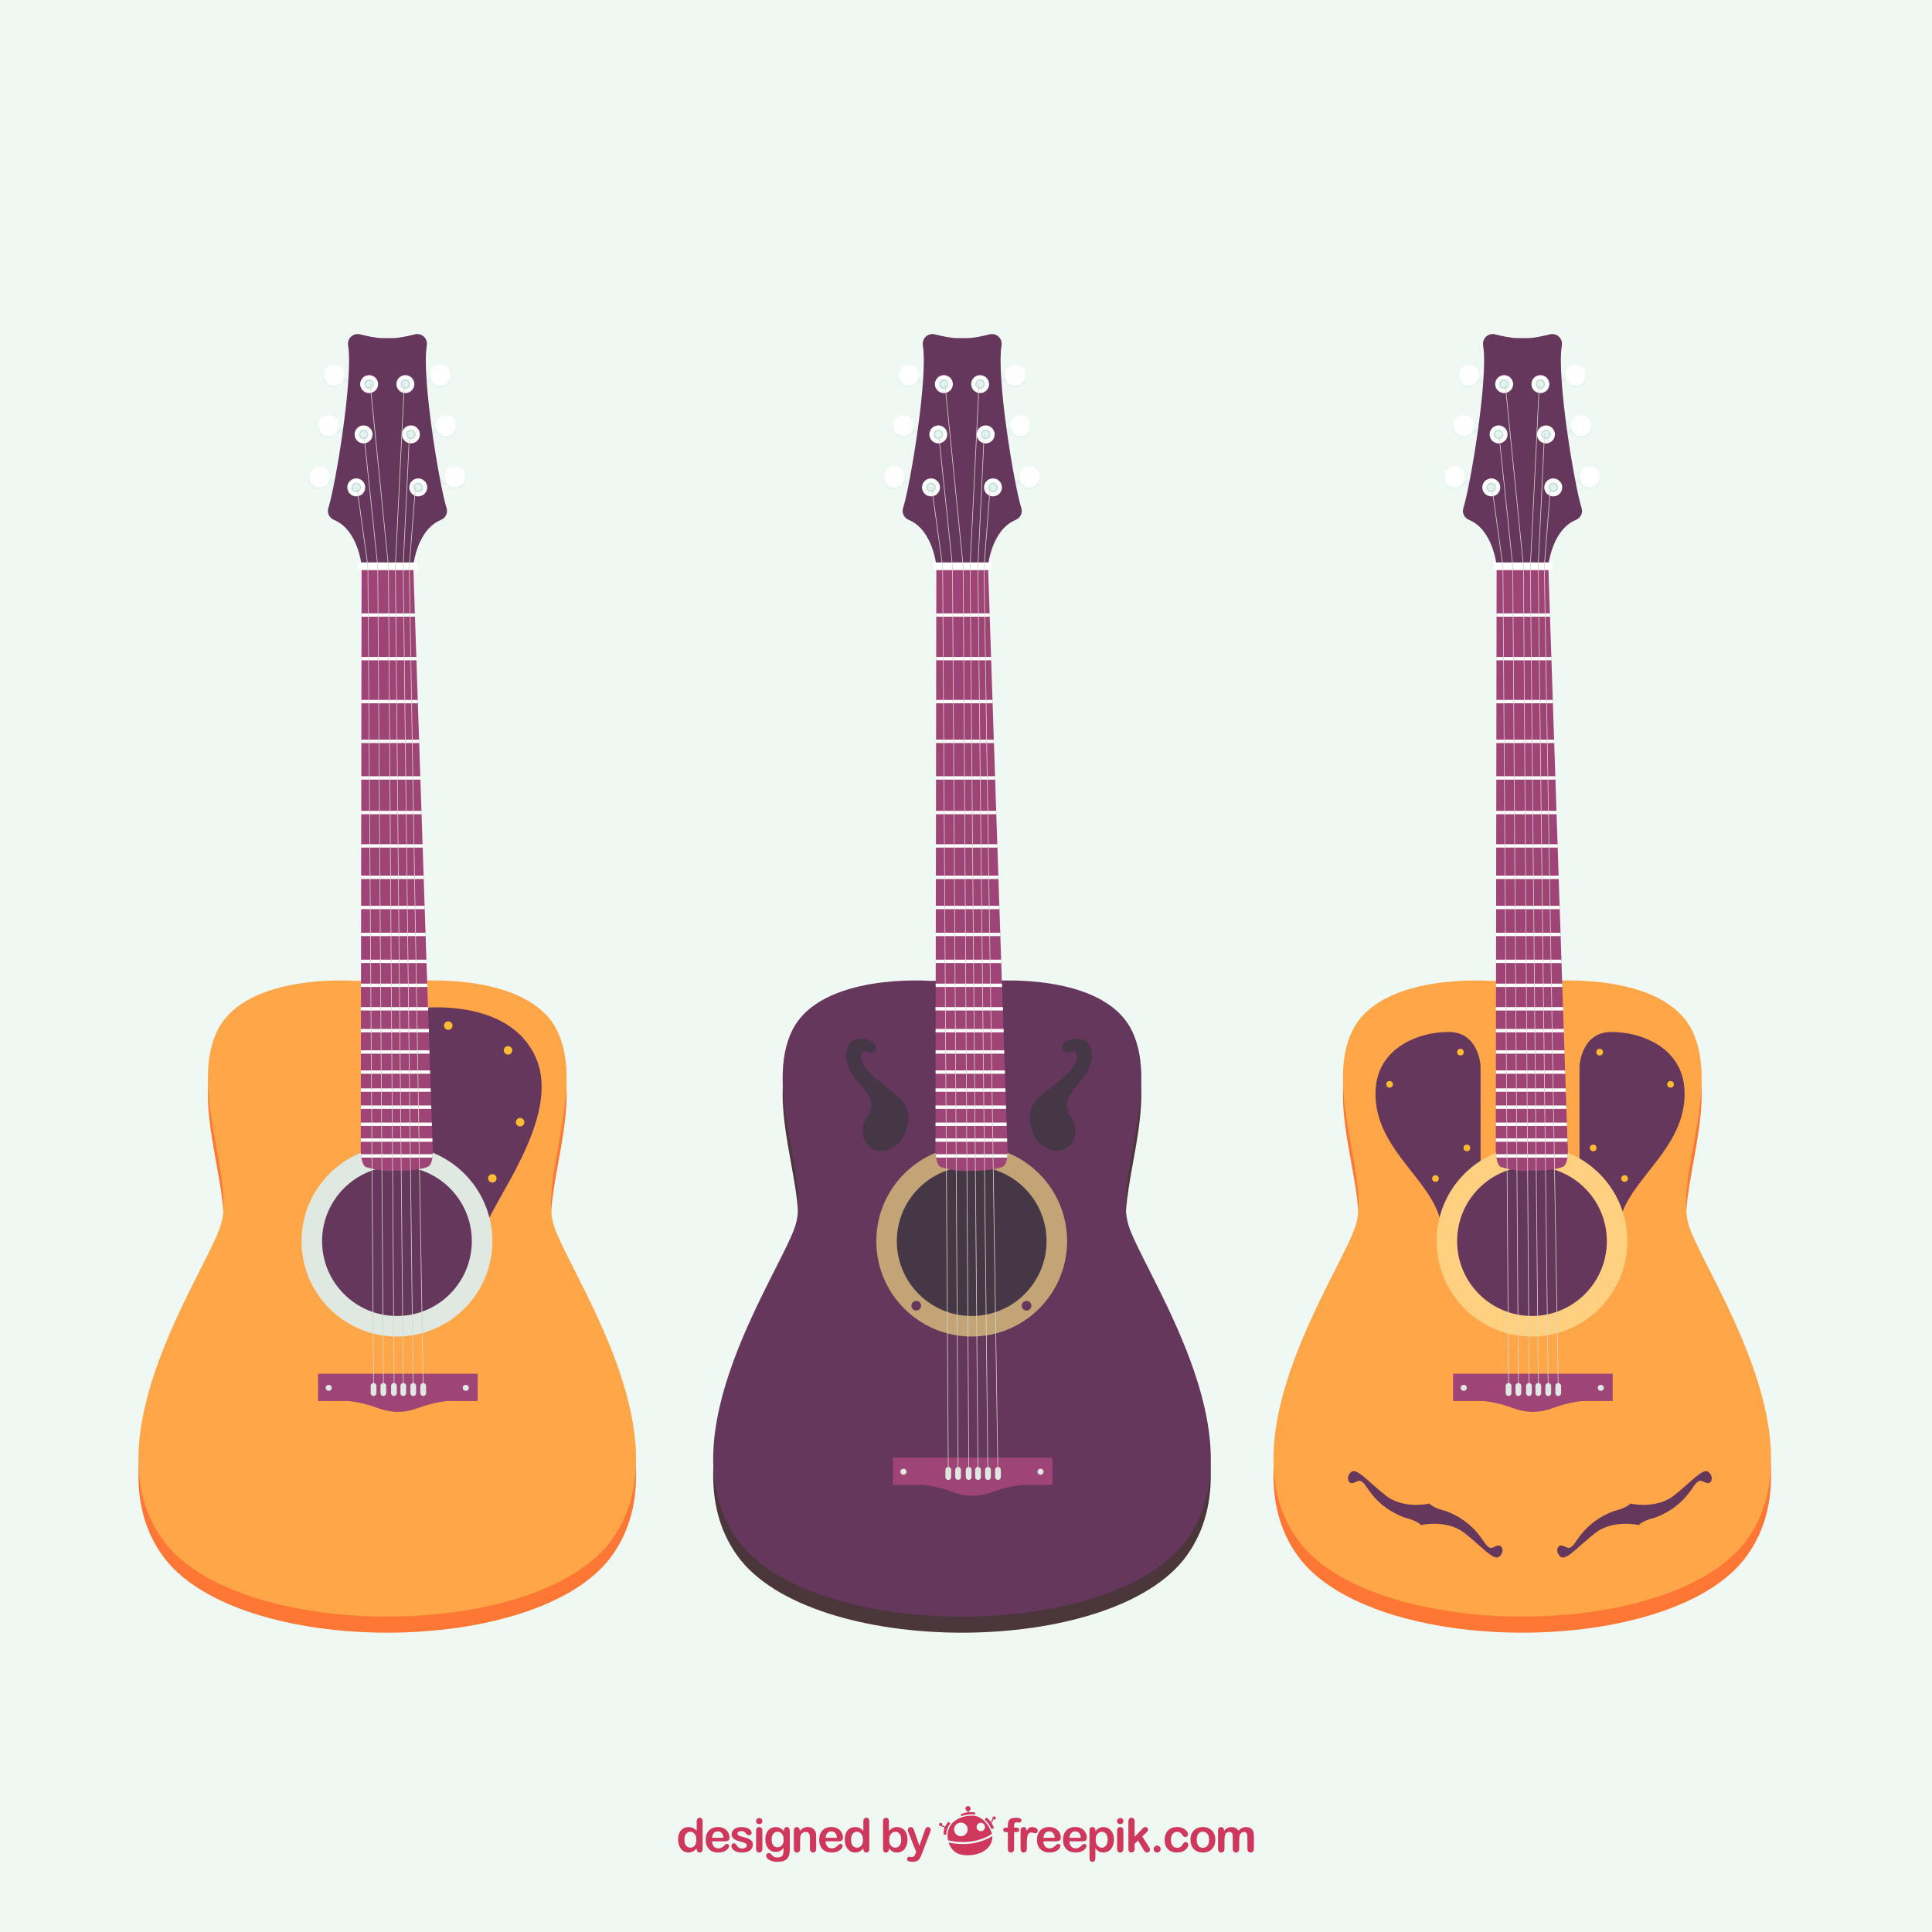 <?xml version="1.0" encoding="utf-8"?>
<!-- Generator: Adobe Illustrator 27.5.0, SVG Export Plug-In . SVG Version: 6.00 Build 0)  -->
<svg version="1.1" xmlns="http://www.w3.org/2000/svg" xmlns:xlink="http://www.w3.org/1999/xlink" x="0px" y="0px"
	 viewBox="0 0 800 800" style="enable-background:new 0 0 800 800;" xml:space="preserve">
<g id="Background">
	<rect style="fill:#F0F8F3;" width="800" height="800"/>
</g>
<g id="Objects">
	<g>
		<g>
			<path style="fill:#FF7735;" d="M173.424,412.831c0,0,45.201-3.545,57.165,20.385c11.965,23.93-7.09,61.597-1.329,80.652
				c5.761,19.055,54.728,87.742,24.151,130.284c-30.577,42.542-155.542,42.542-186.119,0
				c-30.577-42.542,18.39-111.228,24.151-130.284c5.761-19.055-13.294-56.722-1.329-80.652
				c11.965-23.93,57.165-20.385,57.165-20.385H173.424z"/>
			<path style="fill:#FFA649;" d="M173.424,406.165c0,0,45.201-3.545,57.165,20.384c11.965,23.93-7.09,61.597-1.329,80.652
				c5.761,19.055,54.728,87.742,24.151,130.284c-30.577,42.542-155.542,42.542-186.119,0
				c-30.577-42.542,18.39-111.229,24.151-130.284c5.761-19.055-13.294-56.722-1.329-80.652
				c11.965-23.93,57.165-20.384,57.165-20.384H173.424z"/>
			<path style="fill:#66375D;" d="M174.368,417.427c0,0,36.5-4.5,47.5,20.5s-19,60.5-21.5,72c0,0-7.5-26-29.5-31.5
				C166.368,467.427,174.368,417.427,174.368,417.427z"/>
			<circle style="fill:#DFE9E1;" cx="164.368" cy="513.927" r="39.5"/>
			<circle style="fill:#66375D;" cx="164.368" cy="513.927" r="31"/>
			<path style="fill:#9E4477;" d="M178.292,568.824h19.494v11.306h-12.476c0,0-5.458,0.39-11.696,2.729
				c-6.238,2.339-11.501,2.339-17.739,0c-6.238-2.339-11.696-2.729-11.696-2.729h-12.476v-11.306h19.494H178.292z"/>
			<g>
				<g>
					<g>
						
							<rect x="136.633" y="196.749" transform="matrix(0.178 -0.984 0.984 0.178 -83.406 299.852)" style="fill:#E7F3F2;" width="2.125" height="6.156"/>
						<path style="fill:#E7F3F2;" d="M136.186,197.999l-0.035,0.913c-0.081,2.107-1.871,3.764-3.977,3.684l-0.477-0.018
							c-2.107-0.081-3.764-1.871-3.684-3.977l0.035-0.913c0.081-2.107,1.871-3.764,3.977-3.683l0.477,0.018
							C134.609,194.102,136.267,195.892,136.186,197.999z"/>
						<path style="fill:#FFFFFF;" d="M136.396,197.19l-0.035,0.913c-0.081,2.107-1.871,3.764-3.978,3.684l-0.477-0.018
							c-2.107-0.081-3.764-1.871-3.684-3.978l0.035-0.913c0.081-2.107,1.871-3.764,3.978-3.684l0.477,0.018
							C134.819,193.294,136.477,195.083,136.396,197.19z"/>
					</g>
					<g>
						
							<rect x="140.371" y="175.496" transform="matrix(0.178 -0.984 0.984 0.178 -59.415 286.054)" style="fill:#E7F3F2;" width="2.125" height="6.156"/>
						<path style="fill:#E7F3F2;" d="M139.924,176.746l-0.035,0.913c-0.081,2.107-1.871,3.764-3.978,3.684l-0.477-0.018
							c-2.107-0.081-3.764-1.871-3.684-3.978l0.035-0.913c0.081-2.107,1.871-3.764,3.978-3.684l0.477,0.018
							C138.347,172.849,140.005,174.639,139.924,176.746z"/>
						<path style="fill:#FFFFFF;" d="M140.134,175.937l-0.035,0.913c-0.081,2.107-1.871,3.764-3.978,3.684l-0.477-0.018
							c-2.107-0.081-3.764-1.871-3.684-3.978l0.035-0.913c0.081-2.107,1.871-3.764,3.978-3.683l0.477,0.018
							C138.557,172.04,140.215,173.83,140.134,175.937z"/>
					</g>
					<g>
						
							<rect x="142.652" y="154.611" transform="matrix(0.178 -0.984 0.984 0.178 -36.986 271.123)" style="fill:#E7F3F2;" width="2.125" height="6.156"/>
						<path style="fill:#E7F3F2;" d="M142.206,155.861l-0.035,0.913c-0.081,2.107-1.871,3.764-3.977,3.684l-0.477-0.018
							c-2.107-0.081-3.764-1.871-3.684-3.977l0.035-0.913c0.081-2.107,1.871-3.764,3.977-3.684l0.477,0.018
							C140.629,151.964,142.287,153.754,142.206,155.861z"/>
						<path style="fill:#FFFFFF;" d="M142.416,155.052l-0.035,0.913c-0.081,2.107-1.871,3.764-3.978,3.683l-0.477-0.018
							c-2.107-0.081-3.764-1.871-3.684-3.977l0.035-0.913c0.081-2.107,1.871-3.764,3.978-3.684l0.477,0.018
							C140.839,151.156,142.496,152.945,142.416,155.052z"/>
					</g>
				</g>
				<g>
					<g>
						
							<rect x="179.931" y="198.765" transform="matrix(0.984 -0.178 0.178 0.984 -32.574 35.672)" style="fill:#E7F3F2;" width="6.156" height="2.125"/>
						<path style="fill:#E7F3F2;" d="M184.518,197.999l0.035,0.913c0.081,2.107,1.871,3.764,3.977,3.684l0.477-0.018
							c2.107-0.081,3.764-1.871,3.684-3.977l-0.035-0.913c-0.081-2.107-1.871-3.764-3.977-3.683l-0.477,0.018
							C186.095,194.102,184.437,195.892,184.518,197.999z"/>
						<path style="fill:#FFFFFF;" d="M184.308,197.19l0.035,0.913c0.081,2.107,1.871,3.764,3.978,3.684l0.477-0.018
							c2.107-0.081,3.764-1.871,3.684-3.978l-0.035-0.913c-0.081-2.107-1.871-3.764-3.977-3.684l-0.477,0.018
							C185.885,193.294,184.227,195.083,184.308,197.19z"/>
					</g>
					<g>
						
							<rect x="176.193" y="177.512" transform="matrix(0.984 -0.177 0.177 0.984 -28.857 34.666)" style="fill:#E7F3F2;" width="6.156" height="2.125"/>
						<path style="fill:#E7F3F2;" d="M180.78,176.746l0.035,0.913c0.081,2.107,1.871,3.764,3.978,3.684l0.477-0.018
							c2.107-0.081,3.764-1.871,3.684-3.978l-0.035-0.913c-0.081-2.107-1.871-3.764-3.977-3.684l-0.477,0.018
							C182.357,172.849,180.699,174.639,180.78,176.746z"/>
						<path style="fill:#FFFFFF;" d="M180.57,175.937l0.035,0.913c0.081,2.107,1.871,3.764,3.977,3.684l0.477-0.018
							c2.107-0.081,3.764-1.871,3.684-3.978l-0.035-0.913c-0.081-2.107-1.871-3.764-3.977-3.683l-0.477,0.018
							C182.147,172.04,180.489,173.83,180.57,175.937z"/>
					</g>
					<g>
						
							<rect x="173.911" y="156.627" transform="matrix(0.984 -0.178 0.178 0.984 -25.186 33.93)" style="fill:#E7F3F2;" width="6.156" height="2.125"/>
						<path style="fill:#E7F3F2;" d="M178.498,155.861l0.035,0.913c0.081,2.107,1.871,3.764,3.978,3.684l0.477-0.018
							c2.107-0.081,3.764-1.871,3.683-3.977l-0.035-0.913c-0.081-2.107-1.871-3.764-3.977-3.684l-0.477,0.018
							C180.075,151.964,178.417,153.754,178.498,155.861z"/>
						<path style="fill:#FFFFFF;" d="M178.288,155.052l0.035,0.913c0.081,2.107,1.871,3.764,3.977,3.683l0.477-0.018
							c2.107-0.081,3.764-1.871,3.684-3.977l-0.035-0.913c-0.081-2.107-1.871-3.764-3.978-3.684l-0.477,0.018
							C179.865,151.156,178.208,152.945,178.288,155.052z"/>
					</g>
				</g>
				<path style="fill:#66375D;" d="M171.147,234.216c0,0,1.437-14.803,11.404-18.926c1.932-0.799,3.005-2.861,2.378-4.856
					c-3.049-9.702-10.374-54.159-8.201-67.344c0.216-1.312-0.167-2.652-1.107-3.592l0,0c-1.003-1.003-2.458-1.401-3.834-1.053
					c-2.491,0.629-6.522,1.541-8.958,1.541h-4.78c-2.436,0-6.467-0.912-8.958-1.541c-1.376-0.347-2.831,0.05-3.834,1.053l0,0
					c-0.94,0.94-1.324,2.28-1.107,3.592c2.173,13.185-5.152,57.642-8.201,67.344c-0.627,1.994,0.446,4.057,2.378,4.856
					c9.968,4.122,11.404,18.926,11.404,18.926"/>
				<g>
					<path style="fill:#9E4477;" d="M149.382,473.056c-0.354,10.623,2.479,10.269,2.479,10.269
						c6.728,2.125,11.331,1.416,11.331,1.416c10.003,0.354,14.164-1.682,14.164-1.682c2.656-1.593,1.726-9.959,1.726-9.959
						l-7.95-238.885H149.73L149.382,473.056z"/>
				</g>
				<rect x="148.408" y="232.888" style="fill:#FFFFFF;" width="24.433" height="3.187"/>
				<g>
					<rect x="149.636" y="253.968" style="fill:#FFFFFF;" width="22.209" height="1.394"/>
					<rect x="149.603" y="272.027" style="fill:#FFFFFF;" width="22.873" height="1.394"/>
					<rect x="149.57" y="289.821" style="fill:#FFFFFF;" width="23.448" height="1.394"/>
					<rect x="149.514" y="306.286" style="fill:#FFFFFF;" width="24.079" height="1.394"/>
					<rect x="149.404" y="321.424" style="fill:#FFFFFF;" width="24.698" height="1.394"/>
					<rect x="149.404" y="335.765" style="fill:#FFFFFF;" width="25.163" height="1.394"/>
					<rect x="149.514" y="349.575" style="fill:#FFFFFF;" width="25.539" height="1.394"/>
					<rect x="149.426" y="362.588" style="fill:#FFFFFF;" width="26.004" height="1.394"/>
					<rect x="149.404" y="375.07" style="fill:#FFFFFF;" width="26.441" height="1.394"/>
					<polygon style="fill:#FFFFFF;" points="176.273,387.619 149.483,387.619 149.483,386.224 176.21,386.224 					"/>
					<polygon style="fill:#FFFFFF;" points="176.622,398.777 149.47,398.771 149.471,397.377 176.565,397.383 					"/>
					<polygon style="fill:#FFFFFF;" points="176.954,408.688 149.448,408.688 149.448,407.293 176.914,407.293 					"/>
					<rect x="149.382" y="417.031" style="fill:#FFFFFF;" width="27.93" height="1.394"/>
					<rect x="149.404" y="426.061" style="fill:#FFFFFF;" width="28.206" height="1.394"/>
					<g>
						<polygon style="fill:#FFFFFF;" points="149.435,436.307 177.857,436.307 177.811,434.913 149.437,434.913 						"/>
						<polygon style="fill:#FFFFFF;" points="149.423,444.629 178.134,444.629 178.088,443.234 149.425,443.234 						"/>
						<polygon style="fill:#FFFFFF;" points="149.412,452.065 178.382,452.065 178.335,450.671 149.414,450.671 						"/>
						<polygon style="fill:#FFFFFF;" points="149.402,459.147 178.617,459.147 178.571,457.753 149.404,457.753 						"/>
						<polygon style="fill:#FFFFFF;" points="149.392,466.229 178.853,466.229 178.807,464.835 149.394,464.835 						"/>
						<polygon style="fill:#FFFFFF;" points="149.382,472.78 179.071,472.78 179.025,471.385 149.384,471.385 						"/>
						<path style="fill:#FFFFFF;" d="M179.186,477.936h-29.708c0.046,0.514,0.105,0.974,0.172,1.394h29.399
							C179.113,478.872,179.157,478.404,179.186,477.936z"/>
					</g>
				</g>
				<g>
					<g>
						<path style="fill:#FFFFFF;" d="M151.239,201.82c0,2.053-1.665,3.718-3.718,3.718s-3.718-1.665-3.718-3.718
							c0-2.053,1.665-3.718,3.718-3.718S151.239,199.767,151.239,201.82z"/>
						<path style="fill:#C5DFDA;" d="M149.504,201.82c0,1.095-0.888,1.983-1.983,1.983c-1.095,0-1.983-0.888-1.983-1.983
							c0-1.095,0.888-1.983,1.983-1.983C148.616,199.837,149.504,200.725,149.504,201.82z"/>
						<circle style="fill:#E7F3F2;" cx="147.586" cy="201.82" r="1.363"/>
					</g>
					<g>
						<path style="fill:#FFFFFF;" d="M154.265,179.875c0,2.053-1.665,3.718-3.718,3.718s-3.718-1.665-3.718-3.718
							s1.665-3.718,3.718-3.718S154.265,177.822,154.265,179.875z"/>
						<path style="fill:#C5DFDA;" d="M152.53,179.875c0,1.095-0.888,1.983-1.983,1.983c-1.095,0-1.983-0.888-1.983-1.983
							c0-1.095,0.888-1.983,1.983-1.983C151.642,177.892,152.53,178.78,152.53,179.875z"/>
						<path style="fill:#E7F3F2;" d="M151.975,179.875c0,0.753-0.61,1.363-1.363,1.363c-0.753,0-1.363-0.61-1.363-1.363
							s0.61-1.363,1.363-1.363C151.365,178.512,151.975,179.122,151.975,179.875z"/>
					</g>
					<g>
						<path style="fill:#FFFFFF;" d="M156.567,159.054c0,2.053-1.665,3.718-3.718,3.718c-2.053,0-3.718-1.665-3.718-3.718
							c0-2.053,1.665-3.718,3.718-3.718C154.902,155.336,156.567,157.001,156.567,159.054z"/>
						<path style="fill:#C5DFDA;" d="M154.832,159.054c0,1.095-0.888,1.983-1.983,1.983c-1.095,0-1.983-0.888-1.983-1.983
							c0-1.095,0.888-1.983,1.983-1.983C153.944,157.071,154.832,157.959,154.832,159.054z"/>
						<circle style="fill:#E7F3F2;" cx="152.914" cy="159.054" r="1.363"/>
					</g>
					<g>
						<path style="fill:#FFFFFF;" d="M169.465,201.82c0,2.053,1.665,3.718,3.718,3.718c2.053,0,3.718-1.665,3.718-3.718
							c0-2.053-1.665-3.718-3.718-3.718C171.13,198.102,169.465,199.767,169.465,201.82z"/>
						<path style="fill:#C5DFDA;" d="M171.2,201.82c0,1.095,0.888,1.983,1.983,1.983s1.983-0.888,1.983-1.983
							c0-1.095-0.888-1.983-1.983-1.983S171.2,200.725,171.2,201.82z"/>
						<circle style="fill:#E7F3F2;" cx="173.118" cy="201.82" r="1.363"/>
					</g>
					<g>
						<path style="fill:#FFFFFF;" d="M166.439,179.875c0,2.053,1.665,3.718,3.718,3.718c2.053,0,3.718-1.665,3.718-3.718
							s-1.665-3.718-3.718-3.718C168.103,176.157,166.439,177.822,166.439,179.875z"/>
						<path style="fill:#C5DFDA;" d="M168.174,179.875c0,1.095,0.888,1.983,1.983,1.983c1.095,0,1.983-0.888,1.983-1.983
							c0-1.095-0.888-1.983-1.983-1.983C169.062,177.892,168.174,178.78,168.174,179.875z"/>
						<path style="fill:#E7F3F2;" d="M168.729,179.875c0,0.753,0.61,1.363,1.363,1.363c0.753,0,1.363-0.61,1.363-1.363
							s-0.61-1.363-1.363-1.363C169.339,178.512,168.729,179.122,168.729,179.875z"/>
					</g>
					<g>
						<path style="fill:#FFFFFF;" d="M164.137,159.054c0,2.053,1.665,3.718,3.718,3.718s3.718-1.665,3.718-3.718
							c0-2.053-1.665-3.718-3.718-3.718S164.137,157.001,164.137,159.054z"/>
						<path style="fill:#C5DFDA;" d="M165.872,159.054c0,1.095,0.888,1.983,1.983,1.983c1.095,0,1.983-0.888,1.983-1.983
							c0-1.095-0.888-1.983-1.983-1.983C166.76,157.071,165.872,157.959,165.872,159.054z"/>
						<circle style="fill:#E7F3F2;" cx="167.79" cy="159.054" r="1.363"/>
					</g>
				</g>
				<polygon style="fill:#D4D6C7;" points="154.551,573.301 152.203,234.531 147.648,201.617 147.911,201.581 152.467,234.512 
					154.817,573.299 				"/>
				<polygon style="fill:#D4D6C7;" points="158.623,573.301 156.275,234.53 150.656,180.721 150.921,180.693 156.54,234.515 
					158.889,573.299 				"/>
				<polygon style="fill:#D4D6C7;" points="163.049,573.301 160.701,234.53 153.135,158.766 153.4,158.74 160.966,234.516 
					163.315,573.299 				"/>
				<polygon style="fill:#D4D6C7;" points="166.857,573.301 163.58,234.355 167.298,158.569 167.564,158.583 163.846,234.36 
					167.122,573.299 				"/>
				<polygon style="fill:#D4D6C7;" points="170.928,573.302 166.812,234.399 169.423,179.461 169.689,179.474 167.078,234.404 
					171.194,573.298 				"/>
				<polygon style="fill:#D4D6C7;" points="175.089,573.302 169.335,234.532 171.902,201.589 172.168,201.609 169.6,234.541 
					175.355,573.298 				"/>
			</g>
			<path style="fill:#DFE9E1;" d="M154.681,578.052L154.681,578.052c-0.653,0-1.188-0.534-1.188-1.188v-3
				c0-0.653,0.534-1.188,1.188-1.188l0,0c0.653,0,1.188,0.534,1.188,1.188v3C155.868,577.518,155.334,578.052,154.681,578.052z"/>
			<path style="fill:#DFE9E1;" d="M158.743,578.052L158.743,578.052c-0.653,0-1.188-0.534-1.188-1.188v-3
				c0-0.653,0.534-1.188,1.188-1.188l0,0c0.653,0,1.188,0.534,1.188,1.188v3C159.931,577.518,159.397,578.052,158.743,578.052z"/>
			<path style="fill:#DFE9E1;" d="M163.118,578.052L163.118,578.052c-0.653,0-1.188-0.534-1.188-1.188v-3
				c0-0.653,0.534-1.188,1.188-1.188l0,0c0.653,0,1.188,0.534,1.188,1.188v3C164.306,577.518,163.772,578.052,163.118,578.052z"/>
			<path style="fill:#DFE9E1;" d="M166.993,578.052L166.993,578.052c-0.653,0-1.188-0.534-1.188-1.188v-3
				c0-0.653,0.534-1.188,1.188-1.188l0,0c0.653,0,1.188,0.534,1.188,1.188v3C168.181,577.518,167.647,578.052,166.993,578.052z"/>
			<path style="fill:#DFE9E1;" d="M171.118,578.052L171.118,578.052c-0.653,0-1.188-0.534-1.188-1.188v-3
				c0-0.653,0.534-1.188,1.188-1.188l0,0c0.653,0,1.188,0.534,1.188,1.188v3C172.306,577.518,171.772,578.052,171.118,578.052z"/>
			<path style="fill:#DFE9E1;" d="M175.243,578.052L175.243,578.052c-0.653,0-1.188-0.534-1.188-1.188v-3
				c0-0.653,0.534-1.188,1.188-1.188l0,0c0.653,0,1.188,0.534,1.188,1.188v3C176.431,577.518,175.897,578.052,175.243,578.052z"/>
			<circle style="fill:#DFE9E1;" cx="136.118" cy="574.677" r="1.25"/>
			<circle style="fill:#DFE9E1;" cx="192.868" cy="574.677" r="1.25"/>
			<circle style="fill:#FFBC32;" cx="185.618" cy="424.677" r="1.75"/>
			<circle style="fill:#FFBC32;" cx="210.368" cy="434.927" r="1.75"/>
			<circle style="fill:#FFBC32;" cx="215.368" cy="464.677" r="1.75"/>
			<circle style="fill:#FFBC32;" cx="203.868" cy="487.927" r="1.75"/>
		</g>
		<g>
			<path style="fill:#FF7735;" d="M643.413,412.831c0,0,45.201-3.545,57.165,20.385c11.965,23.93-7.09,61.597-1.329,80.652
				c5.761,19.055,54.728,87.742,24.151,130.284c-30.577,42.542-155.542,42.542-186.119,0
				c-30.577-42.542,18.39-111.228,24.151-130.284c5.761-19.055-13.294-56.722-1.329-80.652
				c11.965-23.93,57.165-20.385,57.165-20.385H643.413z"/>
			<path style="fill:#FFA649;" d="M643.413,406.165c0,0,45.201-3.545,57.165,20.384c11.965,23.93-7.09,61.597-1.329,80.652
				c5.761,19.055,54.728,87.742,24.151,130.284c-30.577,42.542-155.542,42.542-186.119,0
				c-30.577-42.542,18.39-111.229,24.151-130.284c5.761-19.055-13.294-56.722-1.329-80.652
				c11.965-23.93,57.165-20.384,57.165-20.384H643.413z"/>
			<g>
				<path style="fill:#66375D;" d="M613.067,483.667v-42.333c0,0-0.667-13.667-12.667-14c-12-0.333-33,6.333-30.667,29
					C572.067,479,596.401,491,597.067,510L613.067,483.667z"/>
				<circle style="fill:#FFBC32;" cx="607.401" cy="475.333" r="1.375"/>
				<circle style="fill:#FFBC32;" cx="604.734" cy="435.667" r="1.375"/>
				<circle style="fill:#FFBC32;" cx="575.401" cy="449" r="1.375"/>
				<circle style="fill:#FFBC32;" cx="594.401" cy="488" r="1.375"/>
			</g>
			<g>
				<path style="fill:#66375D;" d="M654.055,483.667v-42.333c0,0,0.667-13.667,12.667-14c12-0.333,33,6.333,30.667,29
					C695.055,479,670.721,491,670.055,510L654.055,483.667z"/>
				<circle style="fill:#FFBC32;" cx="659.721" cy="475.333" r="1.375"/>
				<circle style="fill:#FFBC32;" cx="662.388" cy="435.667" r="1.375"/>
				<circle style="fill:#FFBC32;" cx="691.721" cy="449" r="1.375"/>
				<circle style="fill:#FFBC32;" cx="672.721" cy="488" r="1.375"/>
			</g>
			<circle style="fill:#FFD07F;" cx="634.357" cy="513.927" r="39.5"/>
			<circle style="fill:#66375D;" cx="634.357" cy="513.927" r="31"/>
			<path style="fill:#9E4477;" d="M648.28,568.824h19.494v11.306h-12.476c0,0-5.458,0.39-11.696,2.729
				c-6.238,2.339-11.501,2.339-17.739,0c-6.238-2.339-11.696-2.729-11.696-2.729H601.69v-11.306h19.494H648.28z"/>
			<g>
				<g>
					<g>
						
							<rect x="606.621" y="196.749" transform="matrix(0.178 -0.984 0.984 0.178 303.128 762.371)" style="fill:#E7F3F2;" width="2.125" height="6.156"/>
						<path style="fill:#E7F3F2;" d="M606.174,197.999l-0.035,0.913c-0.081,2.107-1.871,3.764-3.977,3.684l-0.477-0.018
							c-2.107-0.081-3.764-1.871-3.684-3.977l0.035-0.913c0.081-2.107,1.871-3.764,3.977-3.683l0.477,0.018
							C604.598,194.102,606.255,195.892,606.174,197.999z"/>
						<path style="fill:#FFFFFF;" d="M606.384,197.19l-0.035,0.913c-0.081,2.107-1.871,3.764-3.977,3.684l-0.477-0.018
							c-2.107-0.081-3.764-1.871-3.684-3.978l0.035-0.913c0.081-2.107,1.871-3.764,3.978-3.684l0.477,0.018
							C604.807,193.294,606.465,195.083,606.384,197.19z"/>
					</g>
					<g>
						
							<rect x="610.359" y="175.496" transform="matrix(0.178 -0.984 0.984 0.178 327.127 748.575)" style="fill:#E7F3F2;" width="2.125" height="6.156"/>
						<path style="fill:#E7F3F2;" d="M609.912,176.746l-0.035,0.913c-0.081,2.107-1.871,3.764-3.977,3.684l-0.477-0.018
							c-2.107-0.081-3.764-1.871-3.683-3.978l0.035-0.913c0.081-2.107,1.871-3.764,3.977-3.684l0.477,0.018
							C608.336,172.849,609.993,174.639,609.912,176.746z"/>
						<path style="fill:#FFFFFF;" d="M610.122,175.937l-0.035,0.913c-0.081,2.107-1.871,3.764-3.978,3.684l-0.477-0.018
							c-2.107-0.081-3.764-1.871-3.683-3.978l0.035-0.913c0.081-2.107,1.871-3.764,3.978-3.683l0.477,0.018
							C608.545,172.04,610.203,173.83,610.122,175.937z"/>
					</g>
					<g>
						
							<rect x="612.641" y="154.611" transform="matrix(0.178 -0.984 0.984 0.178 349.556 733.644)" style="fill:#E7F3F2;" width="2.125" height="6.156"/>
						<path style="fill:#E7F3F2;" d="M612.194,155.861l-0.035,0.913c-0.081,2.107-1.871,3.764-3.977,3.684l-0.477-0.018
							c-2.107-0.081-3.764-1.871-3.684-3.977l0.035-0.913c0.081-2.107,1.871-3.764,3.977-3.684l0.477,0.018
							C610.617,151.964,612.275,153.754,612.194,155.861z"/>
						<path style="fill:#FFFFFF;" d="M612.404,155.052l-0.035,0.913c-0.081,2.107-1.871,3.764-3.978,3.683l-0.477-0.018
							c-2.107-0.081-3.764-1.871-3.684-3.977l0.035-0.913c0.081-2.107,1.871-3.764,3.977-3.684l0.477,0.018
							C610.827,151.156,612.485,152.945,612.404,155.052z"/>
					</g>
				</g>
				<g>
					<g>
						
							<rect x="649.919" y="198.765" transform="matrix(0.984 -0.178 0.178 0.984 -25.106 119.126)" style="fill:#E7F3F2;" width="6.156" height="2.125"/>
						<path style="fill:#E7F3F2;" d="M654.506,197.999l0.035,0.913c0.081,2.107,1.871,3.764,3.977,3.684l0.477-0.018
							c2.107-0.081,3.764-1.871,3.684-3.977l-0.035-0.913c-0.081-2.107-1.871-3.764-3.977-3.683l-0.477,0.018
							C656.083,194.102,654.425,195.892,654.506,197.999z"/>
						<path style="fill:#FFFFFF;" d="M654.296,197.19l0.035,0.913c0.081,2.107,1.871,3.764,3.978,3.684l0.477-0.018
							c2.107-0.081,3.764-1.871,3.684-3.978l-0.035-0.913c-0.081-2.107-1.871-3.764-3.978-3.684l-0.477,0.018
							C655.873,193.294,654.216,195.083,654.296,197.19z"/>
					</g>
					<g>
						
							<rect x="646.181" y="177.512" transform="matrix(0.984 -0.177 0.177 0.984 -21.39 118.111)" style="fill:#E7F3F2;" width="6.156" height="2.125"/>
						<path style="fill:#E7F3F2;" d="M650.768,176.746l0.035,0.913c0.081,2.107,1.871,3.764,3.977,3.684l0.477-0.018
							c2.107-0.081,3.764-1.871,3.684-3.978l-0.035-0.913c-0.081-2.107-1.871-3.764-3.977-3.684l-0.477,0.018
							C652.345,172.849,650.688,174.639,650.768,176.746z"/>
						<path style="fill:#FFFFFF;" d="M650.559,175.937l0.035,0.913c0.081,2.107,1.871,3.764,3.978,3.684l0.477-0.018
							c2.107-0.081,3.764-1.871,3.683-3.978l-0.035-0.913c-0.081-2.107-1.871-3.764-3.978-3.683l-0.477,0.018
							C652.135,172.04,650.478,173.83,650.559,175.937z"/>
					</g>
					<g>
						
							<rect x="643.9" y="156.627" transform="matrix(0.984 -0.178 0.178 0.984 -17.718 117.376)" style="fill:#E7F3F2;" width="6.156" height="2.125"/>
						<path style="fill:#E7F3F2;" d="M648.487,155.861l0.035,0.913c0.081,2.107,1.871,3.764,3.978,3.684l0.477-0.018
							c2.107-0.081,3.764-1.871,3.684-3.977l-0.035-0.913c-0.081-2.107-1.871-3.764-3.977-3.684l-0.477,0.018
							C650.063,151.964,648.406,153.754,648.487,155.861z"/>
						<path style="fill:#FFFFFF;" d="M648.277,155.052l0.035,0.913c0.081,2.107,1.871,3.764,3.977,3.683l0.477-0.018
							c2.107-0.081,3.764-1.871,3.684-3.977l-0.035-0.913c-0.081-2.107-1.871-3.764-3.977-3.684l-0.477,0.018
							C649.853,151.156,648.196,152.945,648.277,155.052z"/>
					</g>
				</g>
				<path style="fill:#66375D;" d="M641.135,234.216c0,0,1.437-14.803,11.404-18.926c1.932-0.799,3.004-2.861,2.378-4.856
					c-3.049-9.702-10.374-54.159-8.201-67.344c0.216-1.312-0.167-2.652-1.107-3.592l0,0c-1.003-1.003-2.458-1.401-3.834-1.053
					c-2.491,0.629-6.522,1.541-8.958,1.541h-4.78c-2.436,0-6.467-0.912-8.958-1.541c-1.376-0.347-2.831,0.05-3.834,1.053l0,0
					c-0.94,0.94-1.324,2.28-1.107,3.592c2.173,13.185-5.152,57.642-8.201,67.344c-0.627,1.994,0.446,4.057,2.378,4.856
					c9.968,4.122,11.404,18.926,11.404,18.926"/>
				<g>
					<path style="fill:#9E4477;" d="M619.37,473.056c-0.354,10.623,2.479,10.269,2.479,10.269
						c6.728,2.125,11.331,1.416,11.331,1.416c10.003,0.354,14.164-1.682,14.164-1.682c2.656-1.593,1.726-9.959,1.726-9.959
						l-7.95-238.885h-21.402L619.37,473.056z"/>
				</g>
				<rect x="618.396" y="232.888" style="fill:#FFFFFF;" width="24.433" height="3.187"/>
				<g>
					<rect x="619.625" y="253.968" style="fill:#FFFFFF;" width="22.209" height="1.394"/>
					<rect x="619.591" y="272.027" style="fill:#FFFFFF;" width="22.873" height="1.394"/>
					<rect x="619.558" y="289.821" style="fill:#FFFFFF;" width="23.448" height="1.394"/>
					<rect x="619.503" y="306.286" style="fill:#FFFFFF;" width="24.079" height="1.394"/>
					<rect x="619.392" y="321.424" style="fill:#FFFFFF;" width="24.698" height="1.394"/>
					<rect x="619.392" y="335.765" style="fill:#FFFFFF;" width="25.163" height="1.394"/>
					<rect x="619.503" y="349.575" style="fill:#FFFFFF;" width="25.539" height="1.394"/>
					<rect x="619.414" y="362.588" style="fill:#FFFFFF;" width="26.004" height="1.394"/>
					<rect x="619.392" y="375.07" style="fill:#FFFFFF;" width="26.441" height="1.394"/>
					<polygon style="fill:#FFFFFF;" points="646.261,387.619 619.471,387.619 619.471,386.224 646.199,386.224 					"/>
					<polygon style="fill:#FFFFFF;" points="646.61,398.777 619.459,398.771 619.459,397.377 646.553,397.383 					"/>
					<polygon style="fill:#FFFFFF;" points="646.942,408.688 619.436,408.688 619.436,407.293 646.903,407.293 					"/>
					<rect x="619.37" y="417.031" style="fill:#FFFFFF;" width="27.93" height="1.394"/>
					<rect x="619.392" y="426.061" style="fill:#FFFFFF;" width="28.206" height="1.394"/>
					<g>
						<polygon style="fill:#FFFFFF;" points="619.424,436.307 647.846,436.307 647.799,434.913 619.426,434.913 						"/>
						<polygon style="fill:#FFFFFF;" points="619.411,444.629 648.122,444.629 648.076,443.234 619.413,443.234 						"/>
						<polygon style="fill:#FFFFFF;" points="619.401,452.065 648.37,452.065 648.324,450.671 619.403,450.671 						"/>
						<polygon style="fill:#FFFFFF;" points="619.39,459.147 648.606,459.147 648.559,457.753 619.392,457.753 						"/>
						<polygon style="fill:#FFFFFF;" points="619.38,466.229 648.841,466.229 648.795,464.835 619.382,464.835 						"/>
						<polygon style="fill:#FFFFFF;" points="619.37,472.78 649.059,472.78 649.013,471.385 619.372,471.385 						"/>
						<path style="fill:#FFFFFF;" d="M649.175,477.936h-29.708c0.046,0.514,0.105,0.974,0.172,1.394h29.399
							C649.102,478.872,649.145,478.404,649.175,477.936z"/>
					</g>
				</g>
				<g>
					<g>
						<path style="fill:#FFFFFF;" d="M621.227,201.82c0,2.053-1.665,3.718-3.718,3.718s-3.718-1.665-3.718-3.718
							c0-2.053,1.665-3.718,3.718-3.718S621.227,199.767,621.227,201.82z"/>
						<path style="fill:#C5DFDA;" d="M619.492,201.82c0,1.095-0.888,1.983-1.983,1.983s-1.983-0.888-1.983-1.983
							c0-1.095,0.888-1.983,1.983-1.983S619.492,200.725,619.492,201.82z"/>
						<circle style="fill:#E7F3F2;" cx="617.574" cy="201.82" r="1.363"/>
					</g>
					<g>
						<path style="fill:#FFFFFF;" d="M624.254,179.875c0,2.053-1.665,3.718-3.718,3.718s-3.718-1.665-3.718-3.718
							s1.665-3.718,3.718-3.718S624.254,177.822,624.254,179.875z"/>
						<path style="fill:#C5DFDA;" d="M622.518,179.875c0,1.095-0.888,1.983-1.983,1.983c-1.095,0-1.983-0.888-1.983-1.983
							c0-1.095,0.888-1.983,1.983-1.983C621.631,177.892,622.518,178.78,622.518,179.875z"/>
						<circle style="fill:#E7F3F2;" cx="620.6" cy="179.875" r="1.363"/>
					</g>
					<g>
						<path style="fill:#FFFFFF;" d="M626.555,159.054c0,2.053-1.665,3.718-3.718,3.718c-2.053,0-3.718-1.665-3.718-3.718
							c0-2.053,1.665-3.718,3.718-3.718C624.891,155.336,626.555,157.001,626.555,159.054z"/>
						<path style="fill:#C5DFDA;" d="M624.82,159.054c0,1.095-0.888,1.983-1.983,1.983s-1.983-0.888-1.983-1.983
							c0-1.095,0.888-1.983,1.983-1.983S624.82,157.959,624.82,159.054z"/>
						<circle style="fill:#E7F3F2;" cx="622.902" cy="159.054" r="1.363"/>
					</g>
					<g>
						<path style="fill:#FFFFFF;" d="M639.453,201.82c0,2.053,1.665,3.718,3.718,3.718s3.718-1.665,3.718-3.718
							c0-2.053-1.665-3.718-3.718-3.718S639.453,199.767,639.453,201.82z"/>
						<path style="fill:#C5DFDA;" d="M641.188,201.82c0,1.095,0.888,1.983,1.983,1.983c1.095,0,1.983-0.888,1.983-1.983
							c0-1.095-0.888-1.983-1.983-1.983C642.076,199.837,641.188,200.725,641.188,201.82z"/>
						<circle style="fill:#E7F3F2;" cx="643.107" cy="201.82" r="1.363"/>
					</g>
					<g>
						<path style="fill:#FFFFFF;" d="M636.427,179.875c0,2.053,1.665,3.718,3.718,3.718c2.053,0,3.718-1.665,3.718-3.718
							s-1.665-3.718-3.718-3.718C638.092,176.157,636.427,177.822,636.427,179.875z"/>
						<path style="fill:#C5DFDA;" d="M638.162,179.875c0,1.095,0.888,1.983,1.983,1.983c1.095,0,1.983-0.888,1.983-1.983
							c0-1.095-0.888-1.983-1.983-1.983C639.05,177.892,638.162,178.78,638.162,179.875z"/>
						<path style="fill:#E7F3F2;" d="M638.717,179.875c0,0.753,0.61,1.363,1.363,1.363c0.753,0,1.363-0.61,1.363-1.363
							s-0.61-1.363-1.363-1.363C639.327,178.512,638.717,179.122,638.717,179.875z"/>
					</g>
					<g>
						<path style="fill:#FFFFFF;" d="M634.125,159.054c0,2.053,1.665,3.718,3.718,3.718s3.718-1.665,3.718-3.718
							c0-2.053-1.665-3.718-3.718-3.718S634.125,157.001,634.125,159.054z"/>
						<path style="fill:#C5DFDA;" d="M635.861,159.054c0,1.095,0.888,1.983,1.983,1.983c1.095,0,1.983-0.888,1.983-1.983
							c0-1.095-0.888-1.983-1.983-1.983C636.748,157.071,635.861,157.959,635.861,159.054z"/>
						<circle style="fill:#E7F3F2;" cx="637.779" cy="159.054" r="1.363"/>
					</g>
				</g>
				<polygon style="fill:#D4D6C7;" points="624.54,573.301 622.191,234.531 617.636,201.617 617.899,201.581 622.456,234.512 
					624.805,573.299 				"/>
				<polygon style="fill:#D4D6C7;" points="628.612,573.301 626.263,234.53 620.645,180.721 620.909,180.693 626.528,234.515 
					628.877,573.299 				"/>
				<polygon style="fill:#D4D6C7;" points="633.038,573.301 630.69,234.53 623.124,158.766 623.388,158.74 630.954,234.516 
					633.303,573.299 				"/>
				<polygon style="fill:#D4D6C7;" points="636.845,573.301 633.569,234.355 637.287,158.569 637.552,158.583 633.834,234.36 
					637.11,573.299 				"/>
				<polygon style="fill:#D4D6C7;" points="640.917,573.302 636.8,234.399 639.411,179.461 639.677,179.474 637.066,234.404 
					641.182,573.298 				"/>
				<polygon style="fill:#D4D6C7;" points="645.078,573.302 639.323,234.532 641.891,201.589 642.156,201.609 639.589,234.541 
					645.343,573.298 				"/>
			</g>
			<path style="fill:#DFE9E1;" d="M624.669,578.052L624.669,578.052c-0.653,0-1.188-0.534-1.188-1.188v-3
				c0-0.653,0.534-1.188,1.188-1.188l0,0c0.653,0,1.188,0.534,1.188,1.188v3C625.857,577.518,625.323,578.052,624.669,578.052z"/>
			<path style="fill:#DFE9E1;" d="M628.732,578.052L628.732,578.052c-0.653,0-1.188-0.534-1.188-1.188v-3
				c0-0.653,0.534-1.188,1.188-1.188l0,0c0.653,0,1.188,0.534,1.188,1.188v3C629.919,577.518,629.385,578.052,628.732,578.052z"/>
			<path style="fill:#DFE9E1;" d="M633.107,578.052L633.107,578.052c-0.653,0-1.188-0.534-1.188-1.188v-3
				c0-0.653,0.534-1.188,1.188-1.188l0,0c0.653,0,1.188,0.534,1.188,1.188v3C634.294,577.518,633.76,578.052,633.107,578.052z"/>
			<path style="fill:#DFE9E1;" d="M636.982,578.052L636.982,578.052c-0.653,0-1.188-0.534-1.188-1.188v-3
				c0-0.653,0.534-1.188,1.188-1.188l0,0c0.653,0,1.188,0.534,1.188,1.188v3C638.169,577.518,637.635,578.052,636.982,578.052z"/>
			<path style="fill:#DFE9E1;" d="M641.107,578.052L641.107,578.052c-0.653,0-1.188-0.534-1.188-1.188v-3
				c0-0.653,0.534-1.188,1.188-1.188l0,0c0.653,0,1.188,0.534,1.188,1.188v3C642.294,577.518,641.76,578.052,641.107,578.052z"/>
			<path style="fill:#DFE9E1;" d="M645.232,578.052L645.232,578.052c-0.653,0-1.188-0.534-1.188-1.188v-3
				c0-0.653,0.534-1.188,1.188-1.188l0,0c0.653,0,1.188,0.534,1.188,1.188v3C646.419,577.518,645.885,578.052,645.232,578.052z"/>
			<circle style="fill:#DFE9E1;" cx="606.107" cy="574.677" r="1.25"/>
			<circle style="fill:#DFE9E1;" cx="662.857" cy="574.677" r="1.25"/>
			<g>
				<path style="fill:#66375D;" d="M588.459,631.49c0,0,10.539-2.424,17.82,3.199c7.281,5.623,12.224,11.829,14.535,9.897
					c2.311-1.932,1.337-5.193-0.837-4.544s-2.409,1.701-4.212,0.016c-1.803-1.685-5.158-9.925-17.116-14.383
					c0,0-5.095-1.107-6.765-3.121l-0.033,0.056c0,0-10.539,2.424-17.82-3.199c-7.281-5.623-12.224-11.829-14.535-9.897
					c-2.311,1.932-1.337,5.193,0.837,4.544c2.174-0.649,2.409-1.701,4.212-0.016c1.803,1.685,5.158,9.925,17.116,14.383
					c0,0,5.095,1.107,6.765,3.121L588.459,631.49z"/>
				<path style="fill:#66375D;" d="M678.518,631.49c0,0-10.539-2.424-17.82,3.199c-7.281,5.623-12.224,11.829-14.535,9.897
					c-2.311-1.932-1.337-5.193,0.837-4.544s2.409,1.701,4.211,0.016c1.803-1.685,5.158-9.925,17.116-14.383
					c0,0,5.095-1.107,6.765-3.121l0.033,0.056c0,0,10.539,2.424,17.82-3.199c7.281-5.623,12.224-11.829,14.535-9.897
					c2.311,1.932,1.337,5.193-0.837,4.544c-2.174-0.649-2.409-1.701-4.212-0.016c-1.803,1.685-5.158,9.925-17.116,14.383
					c0,0-5.095,1.107-6.765,3.121L678.518,631.49z"/>
			</g>
		</g>
		<g>
			<path style="fill:#4B373B;" d="M411.413,412.831c0,0,45.201-3.545,57.165,20.385c11.965,23.93-7.09,61.597-1.329,80.652
				c5.761,19.055,54.728,87.742,24.151,130.284c-30.577,42.542-155.542,42.542-186.119,0
				c-30.577-42.542,18.39-111.228,24.151-130.284c5.761-19.055-13.294-56.722-1.329-80.652
				c11.965-23.93,57.165-20.385,57.165-20.385H411.413z"/>
			<path style="fill:#66375D;" d="M411.413,406.165c0,0,45.201-3.545,57.165,20.384c11.965,23.93-7.09,61.597-1.329,80.652
				c5.761,19.055,54.728,87.742,24.151,130.284c-30.577,42.542-155.542,42.542-186.119,0
				c-30.577-42.542,18.39-111.229,24.151-130.284c5.761-19.055-13.294-56.722-1.329-80.652
				c11.965-23.93,57.165-20.384,57.165-20.384H411.413z"/>
			<circle style="fill:#C2A476;" cx="402.357" cy="513.927" r="39.5"/>
			<circle style="fill:#463747;" cx="402.357" cy="513.927" r="31"/>
			<g>
				<path style="fill:#9E4477;" d="M416.28,603.574h19.494v11.306h-12.476c0,0-5.458,0.39-11.696,2.729
					c-6.238,2.339-11.501,2.339-17.739,0c-6.238-2.339-11.696-2.729-11.696-2.729H369.69v-11.306h19.494H416.28z"/>
				<path style="fill:#DFE9E1;" d="M392.669,612.802L392.669,612.802c-0.653,0-1.188-0.534-1.188-1.188v-3
					c0-0.653,0.534-1.188,1.188-1.188l0,0c0.653,0,1.188,0.534,1.188,1.188v3C393.857,612.268,393.322,612.802,392.669,612.802z"/>
				<path style="fill:#DFE9E1;" d="M396.732,612.802L396.732,612.802c-0.653,0-1.188-0.534-1.188-1.188v-3
					c0-0.653,0.534-1.188,1.188-1.188l0,0c0.653,0,1.188,0.534,1.188,1.188v3C397.919,612.268,397.385,612.802,396.732,612.802z"/>
				<path style="fill:#DFE9E1;" d="M401.107,612.802L401.107,612.802c-0.653,0-1.188-0.534-1.188-1.188v-3
					c0-0.653,0.534-1.188,1.188-1.188l0,0c0.653,0,1.188,0.534,1.188,1.188v3C402.294,612.268,401.76,612.802,401.107,612.802z"/>
				<path style="fill:#DFE9E1;" d="M404.982,612.802L404.982,612.802c-0.653,0-1.188-0.534-1.188-1.188v-3
					c0-0.653,0.534-1.188,1.188-1.188l0,0c0.653,0,1.188,0.534,1.188,1.188v3C406.169,612.268,405.635,612.802,404.982,612.802z"/>
				<path style="fill:#DFE9E1;" d="M409.107,612.802L409.107,612.802c-0.653,0-1.188-0.534-1.188-1.188v-3
					c0-0.653,0.534-1.188,1.188-1.188l0,0c0.653,0,1.188,0.534,1.188,1.188v3C410.294,612.268,409.76,612.802,409.107,612.802z"/>
				<path style="fill:#DFE9E1;" d="M413.232,612.802L413.232,612.802c-0.653,0-1.188-0.534-1.188-1.188v-3
					c0-0.653,0.534-1.188,1.188-1.188l0,0c0.653,0,1.188,0.534,1.188,1.188v3C414.419,612.268,413.885,612.802,413.232,612.802z"/>
				<circle style="fill:#DFE9E1;" cx="374.107" cy="609.427" r="1.25"/>
				<circle style="fill:#DFE9E1;" cx="430.857" cy="609.427" r="1.25"/>
			</g>
			<g>
				<g>
					<g>
						
							<rect x="374.621" y="196.749" transform="matrix(0.178 -0.984 0.984 0.178 112.323 534.058)" style="fill:#E7F3F2;" width="2.125" height="6.156"/>
						<path style="fill:#E7F3F2;" d="M374.174,197.999l-0.035,0.913c-0.081,2.107-1.871,3.764-3.977,3.684l-0.477-0.018
							c-2.107-0.081-3.764-1.871-3.684-3.977l0.035-0.913c0.081-2.107,1.871-3.764,3.978-3.683l0.477,0.018
							C372.598,194.102,374.255,195.892,374.174,197.999z"/>
						<path style="fill:#FFFFFF;" d="M374.384,197.19l-0.035,0.913c-0.081,2.107-1.871,3.764-3.977,3.684l-0.477-0.018
							c-2.107-0.081-3.764-1.871-3.684-3.978l0.035-0.913c0.081-2.107,1.871-3.764,3.977-3.684l0.477,0.018
							C372.807,193.294,374.465,195.083,374.384,197.19z"/>
					</g>
					<g>
						
							<rect x="378.359" y="175.496" transform="matrix(0.178 -0.984 0.984 0.178 136.318 520.261)" style="fill:#E7F3F2;" width="2.125" height="6.156"/>
						<path style="fill:#E7F3F2;" d="M377.912,176.746l-0.035,0.913c-0.081,2.107-1.871,3.764-3.978,3.684l-0.477-0.018
							c-2.107-0.081-3.764-1.871-3.683-3.978l0.035-0.913c0.081-2.107,1.871-3.764,3.978-3.684l0.477,0.018
							C376.336,172.849,377.993,174.639,377.912,176.746z"/>
						<path style="fill:#FFFFFF;" d="M378.122,175.937l-0.035,0.913c-0.081,2.107-1.871,3.764-3.978,3.684l-0.477-0.018
							c-2.107-0.081-3.764-1.871-3.684-3.978l0.035-0.913c0.081-2.107,1.871-3.764,3.978-3.683l0.477,0.018
							C376.545,172.04,378.203,173.83,378.122,175.937z"/>
					</g>
					<g>
						
							<rect x="380.641" y="154.611" transform="matrix(0.178 -0.984 0.984 0.178 158.748 505.33)" style="fill:#E7F3F2;" width="2.125" height="6.156"/>
						<path style="fill:#E7F3F2;" d="M380.194,155.861l-0.035,0.913c-0.081,2.107-1.871,3.764-3.977,3.684l-0.477-0.018
							c-2.107-0.081-3.764-1.871-3.684-3.977l0.035-0.913c0.081-2.107,1.871-3.764,3.978-3.684l0.477,0.018
							C378.617,151.964,380.275,153.754,380.194,155.861z"/>
						<path style="fill:#FFFFFF;" d="M380.404,155.052l-0.035,0.913c-0.081,2.107-1.871,3.764-3.978,3.683l-0.477-0.018
							c-2.107-0.081-3.764-1.871-3.684-3.977l0.035-0.913c0.081-2.107,1.871-3.764,3.978-3.684l0.477,0.018
							C378.827,151.156,380.485,152.945,380.404,155.052z"/>
					</g>
				</g>
				<g>
					<g>
						
							<rect x="417.919" y="198.765" transform="matrix(0.984 -0.178 0.178 0.984 -28.792 77.93)" style="fill:#E7F3F2;" width="6.156" height="2.125"/>
						<path style="fill:#E7F3F2;" d="M422.506,197.999l0.035,0.913c0.081,2.107,1.871,3.764,3.977,3.684l0.477-0.018
							c2.107-0.081,3.764-1.871,3.683-3.977l-0.035-0.913c-0.081-2.107-1.871-3.764-3.978-3.683l-0.477,0.018
							C424.083,194.102,422.425,195.892,422.506,197.999z"/>
						<path style="fill:#FFFFFF;" d="M422.296,197.19l0.035,0.913c0.081,2.107,1.871,3.764,3.978,3.684l0.477-0.018
							c2.107-0.081,3.764-1.871,3.684-3.978l-0.035-0.913c-0.081-2.107-1.871-3.764-3.978-3.684l-0.477,0.018
							C423.873,193.294,422.216,195.083,422.296,197.19z"/>
					</g>
					<g>
						
							<rect x="414.181" y="177.512" transform="matrix(0.984 -0.177 0.177 0.984 -25.076 76.92)" style="fill:#E7F3F2;" width="6.156" height="2.125"/>
						<path style="fill:#E7F3F2;" d="M418.768,176.746l0.035,0.913c0.081,2.107,1.871,3.764,3.978,3.684l0.477-0.018
							c2.107-0.081,3.764-1.871,3.684-3.978l-0.035-0.913c-0.081-2.107-1.871-3.764-3.977-3.684l-0.477,0.018
							C420.345,172.849,418.688,174.639,418.768,176.746z"/>
						<path style="fill:#FFFFFF;" d="M418.559,175.937l0.035,0.913c0.081,2.107,1.871,3.764,3.977,3.684l0.477-0.018
							c2.107-0.081,3.764-1.871,3.684-3.978l-0.035-0.913c-0.081-2.107-1.871-3.764-3.978-3.683l-0.477,0.018
							C420.135,172.04,418.478,173.83,418.559,175.937z"/>
					</g>
					<g>
						
							<rect x="411.9" y="156.627" transform="matrix(0.984 -0.178 0.178 0.984 -21.404 76.185)" style="fill:#E7F3F2;" width="6.156" height="2.125"/>
						<path style="fill:#E7F3F2;" d="M416.486,155.861l0.035,0.913c0.081,2.107,1.871,3.764,3.978,3.684l0.477-0.018
							c2.107-0.081,3.764-1.871,3.684-3.977l-0.035-0.913c-0.081-2.107-1.871-3.764-3.978-3.684l-0.477,0.018
							C418.063,151.964,416.406,153.754,416.486,155.861z"/>
						<path style="fill:#FFFFFF;" d="M416.277,155.052l0.035,0.913c0.081,2.107,1.871,3.764,3.978,3.683l0.477-0.018
							c2.107-0.081,3.764-1.871,3.684-3.977l-0.035-0.913c-0.081-2.107-1.871-3.764-3.978-3.684l-0.477,0.018
							C417.853,151.156,416.196,152.945,416.277,155.052z"/>
					</g>
				</g>
				<path style="fill:#66375D;" d="M409.135,234.216c0,0,1.437-14.803,11.404-18.926c1.932-0.799,3.004-2.861,2.378-4.856
					c-3.049-9.702-10.374-54.159-8.201-67.344c0.216-1.312-0.167-2.652-1.107-3.592l0,0c-1.003-1.003-2.458-1.401-3.834-1.053
					c-2.491,0.629-6.522,1.541-8.958,1.541h-4.78c-2.436,0-6.467-0.912-8.958-1.541c-1.376-0.347-2.831,0.05-3.834,1.053l0,0
					c-0.94,0.94-1.324,2.28-1.107,3.592c2.173,13.185-5.152,57.642-8.201,67.344c-0.627,1.994,0.446,4.057,2.378,4.856
					c9.968,4.122,11.404,18.926,11.404,18.926"/>
				<g>
					<path style="fill:#9E4477;" d="M387.37,473.056c-0.354,10.623,2.479,10.269,2.479,10.269
						c6.728,2.125,11.331,1.416,11.331,1.416c10.003,0.354,14.164-1.682,14.164-1.682c2.656-1.593,1.726-9.959,1.726-9.959
						l-7.95-238.885h-21.402L387.37,473.056z"/>
				</g>
				<rect x="386.396" y="232.888" style="fill:#FFFFFF;" width="24.433" height="3.187"/>
				<g>
					<rect x="387.624" y="253.968" style="fill:#FFFFFF;" width="22.209" height="1.394"/>
					<rect x="387.591" y="272.027" style="fill:#FFFFFF;" width="22.873" height="1.394"/>
					<rect x="387.558" y="289.821" style="fill:#FFFFFF;" width="23.448" height="1.394"/>
					<rect x="387.503" y="306.286" style="fill:#FFFFFF;" width="24.079" height="1.394"/>
					<rect x="387.392" y="321.424" style="fill:#FFFFFF;" width="24.698" height="1.394"/>
					<rect x="387.392" y="335.765" style="fill:#FFFFFF;" width="25.163" height="1.394"/>
					<rect x="387.503" y="349.575" style="fill:#FFFFFF;" width="25.539" height="1.394"/>
					<rect x="387.414" y="362.588" style="fill:#FFFFFF;" width="26.004" height="1.394"/>
					<rect x="387.392" y="375.07" style="fill:#FFFFFF;" width="26.441" height="1.394"/>
					<polygon style="fill:#FFFFFF;" points="414.261,387.619 387.471,387.619 387.471,386.224 414.199,386.224 					"/>
					<polygon style="fill:#FFFFFF;" points="414.61,398.777 387.459,398.771 387.459,397.377 414.553,397.383 					"/>
					<polygon style="fill:#FFFFFF;" points="414.942,408.688 387.436,408.688 387.436,407.293 414.903,407.293 					"/>
					<rect x="387.37" y="417.031" style="fill:#FFFFFF;" width="27.93" height="1.394"/>
					<rect x="387.392" y="426.061" style="fill:#FFFFFF;" width="28.206" height="1.394"/>
					<g>
						<polygon style="fill:#FFFFFF;" points="387.424,436.307 415.846,436.307 415.799,434.913 387.426,434.913 						"/>
						<polygon style="fill:#FFFFFF;" points="387.411,444.629 416.122,444.629 416.076,443.234 387.413,443.234 						"/>
						<polygon style="fill:#FFFFFF;" points="387.401,452.065 416.37,452.065 416.324,450.671 387.403,450.671 						"/>
						<polygon style="fill:#FFFFFF;" points="387.39,459.147 416.606,459.147 416.559,457.753 387.392,457.753 						"/>
						<polygon style="fill:#FFFFFF;" points="387.38,466.229 416.841,466.229 416.795,464.835 387.382,464.835 						"/>
						<polygon style="fill:#FFFFFF;" points="387.37,472.78 417.059,472.78 417.013,471.385 387.372,471.385 						"/>
						<path style="fill:#FFFFFF;" d="M417.175,477.936h-29.708c0.047,0.514,0.105,0.974,0.172,1.394h29.399
							C417.102,478.872,417.145,478.404,417.175,477.936z"/>
					</g>
				</g>
				<g>
					<g>
						<path style="fill:#FFFFFF;" d="M389.227,201.82c0,2.053-1.665,3.718-3.718,3.718s-3.718-1.665-3.718-3.718
							c0-2.053,1.665-3.718,3.718-3.718S389.227,199.767,389.227,201.82z"/>
						<path style="fill:#C5DFDA;" d="M387.492,201.82c0,1.095-0.888,1.983-1.983,1.983c-1.095,0-1.983-0.888-1.983-1.983
							c0-1.095,0.888-1.983,1.983-1.983C386.605,199.837,387.492,200.725,387.492,201.82z"/>
						<circle style="fill:#E7F3F2;" cx="385.574" cy="201.82" r="1.363"/>
					</g>
					<g>
						<path style="fill:#FFFFFF;" d="M392.254,179.875c0,2.053-1.665,3.718-3.718,3.718s-3.718-1.665-3.718-3.718
							s1.665-3.718,3.718-3.718S392.254,177.822,392.254,179.875z"/>
						<path style="fill:#C5DFDA;" d="M390.518,179.875c0,1.095-0.888,1.983-1.983,1.983c-1.095,0-1.983-0.888-1.983-1.983
							c0-1.095,0.888-1.983,1.983-1.983C389.631,177.892,390.518,178.78,390.518,179.875z"/>
						<circle style="fill:#E7F3F2;" cx="388.6" cy="179.875" r="1.363"/>
					</g>
					<g>
						<path style="fill:#FFFFFF;" d="M394.555,159.054c0,2.053-1.665,3.718-3.718,3.718c-2.053,0-3.718-1.665-3.718-3.718
							c0-2.053,1.665-3.718,3.718-3.718C392.891,155.336,394.555,157.001,394.555,159.054z"/>
						<path style="fill:#C5DFDA;" d="M392.82,159.054c0,1.095-0.888,1.983-1.983,1.983c-1.095,0-1.983-0.888-1.983-1.983
							c0-1.095,0.888-1.983,1.983-1.983C391.932,157.071,392.82,157.959,392.82,159.054z"/>
						<circle style="fill:#E7F3F2;" cx="390.902" cy="159.054" r="1.363"/>
					</g>
					<g>
						<path style="fill:#FFFFFF;" d="M407.453,201.82c0,2.053,1.665,3.718,3.718,3.718c2.053,0,3.718-1.665,3.718-3.718
							c0-2.053-1.665-3.718-3.718-3.718C409.118,198.102,407.453,199.767,407.453,201.82z"/>
						<path style="fill:#C5DFDA;" d="M409.188,201.82c0,1.095,0.888,1.983,1.983,1.983c1.095,0,1.983-0.888,1.983-1.983
							c0-1.095-0.888-1.983-1.983-1.983C410.076,199.837,409.188,200.725,409.188,201.82z"/>
						<circle style="fill:#E7F3F2;" cx="411.106" cy="201.82" r="1.363"/>
					</g>
					<g>
						<path style="fill:#FFFFFF;" d="M404.427,179.875c0,2.053,1.665,3.718,3.718,3.718c2.053,0,3.718-1.665,3.718-3.718
							s-1.665-3.718-3.718-3.718C406.092,176.157,404.427,177.822,404.427,179.875z"/>
						<path style="fill:#C5DFDA;" d="M406.162,179.875c0,1.095,0.888,1.983,1.983,1.983c1.095,0,1.983-0.888,1.983-1.983
							c0-1.095-0.888-1.983-1.983-1.983C407.05,177.892,406.162,178.78,406.162,179.875z"/>
						<path style="fill:#E7F3F2;" d="M406.717,179.875c0,0.753,0.61,1.363,1.363,1.363c0.753,0,1.363-0.61,1.363-1.363
							s-0.61-1.363-1.363-1.363C407.327,178.512,406.717,179.122,406.717,179.875z"/>
					</g>
					<g>
						<path style="fill:#FFFFFF;" d="M402.125,159.054c0,2.053,1.665,3.718,3.718,3.718c2.053,0,3.718-1.665,3.718-3.718
							c0-2.053-1.665-3.718-3.718-3.718C403.79,155.336,402.125,157.001,402.125,159.054z"/>
						<path style="fill:#C5DFDA;" d="M403.861,159.054c0,1.095,0.888,1.983,1.983,1.983c1.095,0,1.983-0.888,1.983-1.983
							c0-1.095-0.888-1.983-1.983-1.983C404.748,157.071,403.861,157.959,403.861,159.054z"/>
						<circle style="fill:#E7F3F2;" cx="405.779" cy="159.054" r="1.363"/>
					</g>
				</g>
				<polygon style="fill:#D4D6C7;" points="392.54,609.666 390.191,234.531 385.636,201.617 385.899,201.581 390.456,234.512 
					392.805,609.664 				"/>
				<polygon style="fill:#D4D6C7;" points="396.612,609.666 394.263,234.53 388.645,180.721 388.909,180.693 394.528,234.515 
					396.877,609.664 				"/>
				<polygon style="fill:#D4D6C7;" points="401.038,609.666 398.689,234.53 391.124,158.766 391.388,158.74 398.954,234.516 
					401.303,609.664 				"/>
				<polygon style="fill:#D4D6C7;" points="404.845,609.666 401.569,234.355 405.287,158.569 405.552,158.583 401.834,234.36 
					405.111,609.664 				"/>
				<polygon style="fill:#D4D6C7;" points="408.917,609.667 404.8,234.399 407.411,179.461 407.677,179.474 405.066,234.404 
					409.182,609.662 				"/>
				<polygon style="fill:#D4D6C7;" points="413.078,609.667 407.323,234.532 409.891,201.589 410.156,201.609 407.589,234.541 
					413.343,609.662 				"/>
			</g>
			<path style="fill:#463747;" d="M429.734,472.667c0,0-8.667-11.333,1.667-19.333c10.333-8,17-13.333,13.667-18.333
				c0,0-4.667,2.333-5.333-0.667c-0.667-3,4.439-4.974,8.333-4c4,1,6.333,7.667,1,15.333c-3.122,4.488-10.437,10.011-6,16
				C449.734,470.667,440.401,483,429.734,472.667z"/>
			<path style="fill:#463747;" d="M372.773,472.667c0,0,8.667-11.333-1.667-19.333c-10.333-8-17-13.333-13.667-18.333
				c0,0,4.667,2.333,5.333-0.667c0.667-3-4.439-4.974-8.333-4c-4,1-6.333,7.667-1,15.333c3.122,4.488,10.437,10.011,6,16
				C352.773,470.667,362.107,483,372.773,472.667z"/>
			<circle style="fill:#66375D;" cx="425.067" cy="540.667" r="2"/>
			<circle style="fill:#66375D;" cx="379.401" cy="540.667" r="2"/>
		</g>
	</g>
</g>
<g id="Designed_By_Freepik">
	<g>
		<g>
			<g>
				<path style="fill:#CF375D;" d="M288.492,765.607v-0.257c-0.349,0.398-0.692,0.724-1.03,0.973
					c-0.339,0.251-0.707,0.441-1.102,0.57c-0.396,0.132-0.827,0.195-1.296,0.195c-0.621,0-1.195-0.131-1.725-0.394
					c-0.528-0.263-0.986-0.639-1.371-1.126c-0.388-0.487-0.68-1.059-0.879-1.719c-0.199-0.659-0.3-1.371-0.3-2.137
					c0-1.621,0.396-2.886,1.188-3.791c0.792-0.904,1.833-1.357,3.125-1.357c0.747,0,1.377,0.129,1.89,0.384
					c0.514,0.257,1.014,0.652,1.501,1.183v-3.827c0-0.532,0.105-0.934,0.318-1.206c0.212-0.272,0.514-0.408,0.907-0.408
					c0.393,0,0.693,0.125,0.906,0.375c0.213,0.251,0.318,0.618,0.318,1.106v11.436c0,0.494-0.113,0.864-0.342,1.111
					c-0.228,0.246-0.521,0.37-0.883,0.37c-0.355,0-0.648-0.128-0.879-0.384C288.607,766.447,288.492,766.082,288.492,765.607z
					 M283.392,761.799c0,0.703,0.109,1.301,0.328,1.795c0.219,0.494,0.518,0.866,0.896,1.115c0.381,0.251,0.795,0.377,1.244,0.377
					c0.457,0,0.873-0.119,1.25-0.357c0.377-0.236,0.678-0.602,0.902-1.091c0.225-0.491,0.336-1.105,0.336-1.839
					c0-0.69-0.111-1.284-0.336-1.782c-0.225-0.496-0.528-0.876-0.912-1.14c-0.383-0.262-0.803-0.393-1.258-0.393
					c-0.475,0-0.899,0.135-1.273,0.403c-0.373,0.269-0.663,0.654-0.869,1.158C283.494,760.55,283.392,761.134,283.392,761.799z"/>
				<path style="fill:#CF375D;" d="M299.926,762.455h-5.071c0.006,0.588,0.125,1.107,0.356,1.557c0.23,0.45,0.538,0.789,0.921,1.017
					c0.383,0.228,0.807,0.341,1.269,0.341c0.31,0,0.593-0.035,0.85-0.107c0.257-0.074,0.505-0.187,0.746-0.343
					c0.241-0.154,0.462-0.321,0.665-0.499c0.201-0.178,0.464-0.419,0.787-0.723c0.133-0.113,0.324-0.171,0.571-0.171
					c0.266,0,0.48,0.074,0.645,0.22c0.165,0.146,0.248,0.351,0.248,0.617c0,0.234-0.093,0.507-0.275,0.821
					c-0.185,0.313-0.462,0.614-0.831,0.902c-0.372,0.288-0.836,0.526-1.397,0.717c-0.56,0.19-1.204,0.285-1.933,0.285
					c-1.664,0-2.96-0.476-3.885-1.425c-0.924-0.949-1.386-2.238-1.386-3.865c0-0.767,0.113-1.478,0.342-2.132
					c0.228-0.656,0.56-1.218,0.997-1.686c0.437-0.469,0.975-0.827,1.615-1.078c0.639-0.25,1.348-0.374,2.127-0.374
					c1.013,0,1.882,0.212,2.605,0.641c0.727,0.427,1.27,0.979,1.631,1.656c0.359,0.678,0.541,1.369,0.541,2.07
					c0,0.653-0.188,1.075-0.561,1.269C301.13,762.357,300.604,762.455,299.926,762.455z M294.854,760.982h4.701
					c-0.063-0.887-0.303-1.551-0.717-1.99c-0.415-0.44-0.961-0.66-1.639-0.66c-0.646,0-1.176,0.223-1.59,0.669
					C295.194,759.447,294.944,760.108,294.854,760.982z"/>
				<path style="fill:#CF375D;" d="M311.741,763.697c0,0.716-0.174,1.329-0.523,1.839c-0.348,0.51-0.861,0.897-1.543,1.159
					c-0.68,0.263-1.508,0.394-2.483,0.394c-0.931,0-1.729-0.143-2.394-0.428c-0.664-0.284-1.156-0.642-1.472-1.067
					c-0.317-0.429-0.476-0.857-0.476-1.288c0-0.285,0.102-0.528,0.305-0.731c0.202-0.202,0.459-0.304,0.77-0.304
					c0.271,0,0.48,0.066,0.626,0.199c0.146,0.133,0.286,0.32,0.417,0.56c0.267,0.464,0.586,0.807,0.956,1.036
					c0.37,0.227,0.874,0.342,1.515,0.342c0.52,0,0.945-0.116,1.277-0.347c0.332-0.232,0.498-0.496,0.498-0.794
					c0-0.456-0.172-0.787-0.518-0.996c-0.345-0.209-0.913-0.409-1.705-0.6c-0.893-0.221-1.619-0.454-2.18-0.698
					c-0.56-0.242-1.008-0.564-1.344-0.963c-0.335-0.399-0.503-0.891-0.503-1.473c0-0.519,0.155-1.01,0.466-1.473
					c0.31-0.461,0.767-0.83,1.373-1.105c0.604-0.276,1.333-0.414,2.188-0.414c0.672,0,1.275,0.069,1.81,0.21
					c0.536,0.138,0.983,0.326,1.34,0.56c0.358,0.233,0.63,0.493,0.816,0.777c0.187,0.285,0.28,0.563,0.28,0.837
					c0,0.297-0.1,0.541-0.299,0.731c-0.199,0.188-0.482,0.285-0.851,0.285c-0.267,0-0.492-0.076-0.679-0.23
					c-0.186-0.151-0.4-0.379-0.641-0.683c-0.197-0.253-0.427-0.456-0.693-0.608c-0.266-0.152-0.627-0.228-1.084-0.228
					c-0.469,0-0.857,0.099-1.168,0.3c-0.309,0.198-0.465,0.446-0.465,0.744c0,0.273,0.113,0.496,0.342,0.67
					c0.228,0.175,0.535,0.319,0.922,0.433c0.387,0.113,0.917,0.252,1.596,0.417c0.803,0.197,1.46,0.432,1.971,0.703
					c0.509,0.271,0.895,0.594,1.159,0.965C311.61,762.801,311.741,763.223,311.741,763.697z"/>
				<path style="fill:#CF375D;" d="M314.39,755.341c-0.361,0-0.67-0.111-0.926-0.333c-0.256-0.221-0.385-0.534-0.385-0.94
					c0-0.368,0.131-0.669,0.395-0.907c0.262-0.238,0.568-0.357,0.916-0.357c0.336,0,0.633,0.107,0.893,0.323
					c0.26,0.216,0.391,0.528,0.391,0.94c0,0.399-0.128,0.711-0.381,0.936C315.038,755.227,314.737,755.341,314.39,755.341z
					 M315.673,758.019v7.493c0,0.52-0.124,0.913-0.371,1.179c-0.248,0.266-0.561,0.398-0.94,0.398c-0.38,0-0.688-0.136-0.927-0.408
					c-0.237-0.273-0.355-0.662-0.355-1.169v-7.418c0-0.512,0.118-0.898,0.355-1.158c0.238-0.26,0.547-0.39,0.927-0.39
					c0.38,0,0.692,0.13,0.94,0.39C315.549,757.195,315.673,757.557,315.673,758.019z"/>
				<path style="fill:#CF375D;" d="M327.031,758.446v7.531c0,0.861-0.093,1.603-0.276,2.224c-0.183,0.619-0.478,1.133-0.883,1.538
					c-0.406,0.404-0.936,0.706-1.591,0.901c-0.655,0.197-1.471,0.295-2.446,0.295c-0.893,0-1.69-0.125-2.394-0.375
					c-0.702-0.251-1.243-0.573-1.624-0.969c-0.379-0.396-0.57-0.803-0.57-1.221c0-0.316,0.107-0.575,0.324-0.773
					c0.215-0.2,0.475-0.3,0.777-0.3c0.381,0,0.713,0.168,0.998,0.503c0.139,0.171,0.283,0.345,0.432,0.518
					c0.148,0.175,0.315,0.323,0.494,0.447c0.181,0.122,0.397,0.214,0.65,0.274c0.254,0.059,0.545,0.09,0.874,0.09
					c0.671,0,1.192-0.093,1.563-0.28c0.37-0.186,0.63-0.448,0.778-0.784c0.149-0.334,0.235-0.693,0.262-1.077
					c0.024-0.384,0.044-0.999,0.056-1.849c-0.398,0.559-0.858,0.983-1.382,1.274c-0.522,0.291-1.145,0.437-1.866,0.437
					c-0.867,0-1.625-0.222-2.275-0.665c-0.648-0.443-1.146-1.064-1.494-1.861c-0.35-0.799-0.523-1.719-0.523-2.764
					c0-0.778,0.105-1.482,0.317-2.108c0.213-0.628,0.516-1.156,0.907-1.587c0.393-0.431,0.845-0.755,1.358-0.974
					c0.512-0.218,1.076-0.327,1.69-0.327c0.733,0,1.37,0.142,1.909,0.422c0.537,0.283,1.039,0.725,1.5,1.326v-0.353
					c0-0.449,0.111-0.797,0.332-1.045c0.223-0.246,0.508-0.37,0.855-0.37c0.5,0,0.832,0.164,0.997,0.489
					C326.948,757.361,327.031,757.832,327.031,758.446z M319.519,761.732c0,1.051,0.229,1.846,0.688,2.384
					c0.459,0.539,1.053,0.808,1.781,0.808c0.43,0,0.837-0.116,1.22-0.347c0.384-0.231,0.695-0.58,0.937-1.045
					c0.24-0.466,0.361-1.03,0.361-1.695c0-1.057-0.232-1.881-0.699-2.469c-0.465-0.589-1.078-0.884-1.838-0.884
					c-0.741,0-1.334,0.282-1.78,0.846C319.741,759.893,319.519,760.694,319.519,761.732z"/>
				<path style="fill:#CF375D;" d="M331.151,757.981v0.313c0.455-0.602,0.955-1.043,1.496-1.325
					c0.541-0.281,1.163-0.423,1.866-0.423c0.684,0,1.295,0.149,1.833,0.447c0.538,0.298,0.941,0.719,1.206,1.262
					c0.172,0.317,0.282,0.66,0.333,1.026c0.051,0.368,0.076,0.836,0.076,1.406v4.824c0,0.52-0.119,0.913-0.356,1.179
					c-0.237,0.266-0.546,0.398-0.926,0.398c-0.387,0-0.7-0.136-0.94-0.408c-0.241-0.273-0.361-0.662-0.361-1.169v-4.321
					c0-0.855-0.119-1.509-0.355-1.961c-0.238-0.452-0.711-0.68-1.421-0.68c-0.462,0-0.883,0.138-1.263,0.413
					c-0.38,0.276-0.658,0.655-0.836,1.136c-0.127,0.387-0.189,1.108-0.189,2.165v3.248c0,0.525-0.123,0.921-0.365,1.184
					c-0.244,0.263-0.559,0.394-0.945,0.394c-0.375,0-0.681-0.136-0.922-0.408c-0.24-0.273-0.361-0.662-0.361-1.169v-7.493
					c0-0.494,0.107-0.863,0.323-1.108c0.216-0.243,0.51-0.365,0.883-0.365c0.229,0,0.435,0.054,0.618,0.162
					c0.184,0.108,0.331,0.269,0.441,0.483C331.097,757.407,331.151,757.671,331.151,757.981z"/>
				<path style="fill:#CF375D;" d="M346.927,762.455h-5.072c0.008,0.588,0.125,1.107,0.357,1.557c0.23,0.45,0.537,0.789,0.921,1.017
					c0.382,0.228,0.806,0.341,1.268,0.341c0.31,0,0.593-0.035,0.851-0.107c0.256-0.074,0.504-0.187,0.746-0.343
					c0.239-0.154,0.461-0.321,0.664-0.499c0.202-0.178,0.465-0.419,0.788-0.723c0.133-0.113,0.323-0.171,0.569-0.171
					c0.267,0,0.482,0.074,0.646,0.22c0.164,0.146,0.246,0.351,0.246,0.617c0,0.234-0.091,0.507-0.275,0.821
					c-0.184,0.313-0.461,0.614-0.831,0.902c-0.37,0.288-0.835,0.526-1.396,0.717c-0.561,0.19-1.205,0.285-1.934,0.285
					c-1.664,0-2.959-0.476-3.885-1.425c-0.924-0.949-1.387-2.238-1.387-3.865c0-0.767,0.115-1.478,0.343-2.132
					c0.227-0.656,0.56-1.218,0.997-1.686c0.438-0.469,0.976-0.827,1.615-1.078c0.639-0.25,1.349-0.374,2.127-0.374
					c1.014,0,1.881,0.212,2.606,0.641c0.726,0.427,1.269,0.979,1.63,1.656c0.36,0.678,0.541,1.369,0.541,2.07
					c0,0.653-0.186,1.075-0.561,1.269C348.13,762.357,347.604,762.455,346.927,762.455z M341.854,760.982h4.701
					c-0.063-0.887-0.302-1.551-0.717-1.99c-0.414-0.44-0.961-0.66-1.638-0.66c-0.647,0-1.177,0.223-1.592,0.669
					C342.194,759.447,341.944,760.108,341.854,760.982z"/>
				<path style="fill:#CF375D;" d="M357.496,765.607v-0.257c-0.349,0.398-0.691,0.724-1.03,0.973
					c-0.339,0.251-0.705,0.441-1.102,0.57c-0.395,0.132-0.828,0.195-1.296,0.195c-0.622,0-1.196-0.131-1.724-0.394
					c-0.529-0.263-0.986-0.639-1.373-1.126c-0.387-0.487-0.68-1.059-0.879-1.719c-0.199-0.659-0.299-1.371-0.299-2.137
					c0-1.621,0.396-2.886,1.188-3.791c0.791-0.904,1.833-1.357,3.125-1.357c0.746,0,1.377,0.129,1.89,0.384
					c0.513,0.257,1.013,0.652,1.5,1.183v-3.827c0-0.532,0.106-0.934,0.319-1.206c0.211-0.272,0.514-0.408,0.906-0.408
					c0.393,0,0.695,0.125,0.907,0.375c0.212,0.251,0.318,0.618,0.318,1.106v11.436c0,0.494-0.114,0.864-0.342,1.111
					c-0.228,0.246-0.522,0.37-0.884,0.37c-0.353,0-0.646-0.128-0.879-0.384C357.612,766.447,357.496,766.082,357.496,765.607z
					 M352.396,761.799c0,0.703,0.108,1.301,0.327,1.795c0.219,0.494,0.518,0.866,0.898,1.115c0.379,0.251,0.794,0.377,1.243,0.377
					c0.456,0,0.873-0.119,1.249-0.357c0.377-0.236,0.678-0.602,0.902-1.091c0.225-0.491,0.338-1.105,0.338-1.839
					c0-0.69-0.113-1.284-0.338-1.782c-0.225-0.496-0.528-0.876-0.912-1.14c-0.383-0.262-0.803-0.393-1.258-0.393
					c-0.475,0-0.899,0.135-1.273,0.403c-0.373,0.269-0.662,0.654-0.869,1.158C352.499,760.55,352.396,761.134,352.396,761.799z"/>
				<path style="fill:#CF375D;" d="M368.095,754.172v3.96c0.486-0.506,0.984-0.894,1.49-1.163c0.507-0.269,1.135-0.403,1.881-0.403
					c0.861,0,1.616,0.204,2.266,0.611c0.648,0.41,1.152,1.002,1.51,1.777c0.357,0.774,0.537,1.695,0.537,2.76
					c0,0.785-0.1,1.504-0.299,2.16c-0.199,0.655-0.49,1.224-0.869,1.704c-0.381,0.481-0.841,0.854-1.382,1.117
					c-0.542,0.263-1.139,0.394-1.79,0.394c-0.4,0-0.775-0.047-1.126-0.143c-0.353-0.095-0.651-0.219-0.897-0.375
					c-0.246-0.154-0.457-0.315-0.632-0.479c-0.174-0.164-0.404-0.412-0.689-0.741v0.257c0,0.487-0.117,0.857-0.352,1.107
					c-0.234,0.25-0.531,0.374-0.893,0.374c-0.367,0-0.66-0.124-0.879-0.374c-0.219-0.251-0.328-0.62-0.328-1.107v-11.322
					c0-0.525,0.106-0.923,0.318-1.191c0.212-0.269,0.509-0.403,0.889-0.403c0.398,0,0.705,0.128,0.921,0.384
					C367.986,753.332,368.095,753.696,368.095,754.172z M368.218,761.875c0,1.032,0.236,1.824,0.707,2.378
					c0.473,0.555,1.092,0.833,1.857,0.833c0.652,0,1.215-0.283,1.686-0.85c0.472-0.567,0.707-1.379,0.707-2.437
					c0-0.684-0.097-1.273-0.293-1.767c-0.197-0.494-0.475-0.876-0.836-1.145s-0.783-0.403-1.264-0.403
					c-0.494,0-0.935,0.135-1.32,0.403c-0.387,0.269-0.689,0.658-0.912,1.168C368.329,760.565,368.218,761.172,368.218,761.875z"/>
				<path style="fill:#CF375D;" d="M379.14,767.412l0.238-0.58l-3.191-8.035c-0.196-0.461-0.295-0.798-0.295-1.007
					c0-0.222,0.057-0.427,0.171-0.616c0.114-0.19,0.271-0.343,0.47-0.456c0.199-0.115,0.407-0.172,0.623-0.172
					c0.373,0,0.654,0.119,0.846,0.356c0.189,0.237,0.357,0.577,0.502,1.021l2.195,6.383l2.08-5.937
					c0.164-0.479,0.313-0.857,0.445-1.13c0.133-0.273,0.273-0.456,0.423-0.55c0.148-0.096,0.359-0.144,0.632-0.144
					c0.197,0,0.385,0.052,0.565,0.157c0.181,0.104,0.319,0.245,0.417,0.423c0.099,0.177,0.148,0.363,0.148,0.56
					c-0.026,0.12-0.066,0.291-0.124,0.514c-0.058,0.221-0.126,0.447-0.208,0.674l-3.382,8.853c-0.292,0.778-0.577,1.389-0.855,1.832
					c-0.278,0.443-0.647,0.785-1.106,1.021c-0.459,0.238-1.078,0.356-1.857,0.356c-0.759,0-1.329-0.082-1.708-0.246
					c-0.382-0.166-0.57-0.467-0.57-0.903c0-0.297,0.089-0.527,0.271-0.688c0.18-0.161,0.448-0.243,0.802-0.243
					c0.14,0,0.276,0.02,0.409,0.059c0.164,0.037,0.307,0.057,0.427,0.057c0.298,0,0.532-0.044,0.704-0.134
					c0.17-0.088,0.323-0.241,0.46-0.461C378.806,768.158,378.963,767.836,379.14,767.412z"/>
			</g>
			<g>
				<path style="fill:#CF375D;" d="M416.703,756.771h0.618v-0.778c0-0.815,0.1-1.457,0.307-1.938
					c0.204-0.479,0.556-0.826,1.047-1.045c0.49-0.217,1.163-0.326,2.017-0.326c1.52,0,2.273,0.367,2.273,1.114
					c0,0.238-0.079,0.444-0.24,0.615c-0.154,0.169-0.343,0.256-0.558,0.256c-0.1,0-0.278-0.018-0.527-0.06
					c-0.237-0.033-0.452-0.056-0.623-0.056c-0.468,0-0.767,0.141-0.905,0.415c-0.127,0.275-0.195,0.669-0.195,1.185v0.617h0.633
					c0.991,0,1.481,0.297,1.481,0.896c0,0.419-0.127,0.69-0.393,0.805c-0.262,0.114-0.624,0.171-1.089,0.171h-0.633v6.871
					c0,0.511-0.12,0.9-0.369,1.168c-0.241,0.272-0.554,0.406-0.942,0.406c-0.367,0-0.671-0.134-0.918-0.406
					c-0.244-0.268-0.364-0.657-0.364-1.168v-6.871h-0.714c-0.389,0-0.683-0.084-0.893-0.262c-0.209-0.171-0.315-0.399-0.315-0.678
					C415.399,757.078,415.834,756.771,416.703,756.771"/>
				<path style="fill:#CF375D;" d="M425.192,763.345v2.168c0,0.523-0.133,0.919-0.374,1.18c-0.247,0.266-0.559,0.395-0.938,0.395
					c-0.382,0-0.688-0.131-0.927-0.4c-0.236-0.264-0.36-0.656-0.36-1.174v-7.223c0-1.166,0.42-1.749,1.261-1.749
					c0.434,0,0.743,0.135,0.934,0.408c0.189,0.273,0.295,0.674,0.317,1.208c0.308-0.534,0.624-0.935,0.948-1.208
					c0.332-0.273,0.763-0.408,1.31-0.408c0.549,0,1.072,0.135,1.585,0.408c0.516,0.273,0.772,0.637,0.772,1.085
					c0,0.314-0.11,0.58-0.326,0.781c-0.22,0.209-0.454,0.312-0.706,0.312c-0.1,0-0.331-0.063-0.692-0.18
					c-0.365-0.113-0.689-0.173-0.963-0.173c-0.38,0-0.692,0.103-0.932,0.298c-0.242,0.205-0.431,0.497-0.564,0.887
					c-0.129,0.395-0.219,0.865-0.272,1.404C425.215,761.905,425.192,762.566,425.192,763.345"/>
				<path style="fill:#CF375D;" d="M437.113,762.452h-5.074c0.009,0.588,0.124,1.11,0.354,1.559c0.235,0.446,0.54,0.786,0.925,1.017
					c0.385,0.228,0.804,0.34,1.268,0.34c0.311,0,0.593-0.033,0.85-0.111c0.254-0.069,0.505-0.186,0.745-0.341
					c0.242-0.152,0.46-0.318,0.664-0.5c0.202-0.175,0.467-0.416,0.79-0.719c0.135-0.113,0.324-0.174,0.568-0.174
					c0.269,0,0.481,0.074,0.649,0.222c0.166,0.148,0.243,0.351,0.243,0.617c0,0.235-0.089,0.508-0.268,0.819
					c-0.188,0.317-0.463,0.616-0.836,0.906c-0.374,0.285-0.839,0.527-1.397,0.714c-0.56,0.19-1.206,0.286-1.932,0.286
					c-1.671,0-2.964-0.473-3.887-1.422c-0.924-0.952-1.392-2.242-1.392-3.868c0-0.767,0.117-1.478,0.348-2.135
					c0.225-0.658,0.558-1.216,0.999-1.688c0.436-0.471,0.97-0.828,1.612-1.078c0.638-0.249,1.347-0.374,2.128-0.374
					c1.011,0,1.881,0.214,2.606,0.646c0.724,0.423,1.273,0.976,1.629,1.654c0.361,0.681,0.542,1.368,0.542,2.074
					c0,0.648-0.189,1.07-0.562,1.266C438.315,762.356,437.791,762.452,437.113,762.452 M432.039,760.977h4.701
					c-0.063-0.885-0.298-1.55-0.714-1.986c-0.418-0.442-0.959-0.66-1.641-0.66c-0.645,0-1.177,0.22-1.592,0.669
					C432.38,759.446,432.126,760.104,432.039,760.977"/>
				<path style="fill:#CF375D;" d="M447.9,762.452h-5.073c0.006,0.588,0.125,1.11,0.354,1.559c0.232,0.446,0.539,0.786,0.921,1.017
					c0.383,0.228,0.806,0.34,1.272,0.34c0.308,0,0.593-0.033,0.845-0.111c0.259-0.069,0.506-0.186,0.75-0.341
					c0.242-0.152,0.46-0.318,0.664-0.5c0.199-0.175,0.464-0.416,0.788-0.719c0.135-0.113,0.326-0.174,0.568-0.174
					c0.268,0,0.483,0.074,0.65,0.222c0.165,0.148,0.24,0.351,0.24,0.617c0,0.235-0.087,0.508-0.273,0.819
					c-0.177,0.317-0.455,0.616-0.83,0.906c-0.37,0.285-0.84,0.527-1.396,0.714c-0.558,0.19-1.208,0.286-1.935,0.286
					c-1.667,0-2.959-0.473-3.887-1.422c-0.924-0.952-1.389-2.242-1.389-3.868c0-0.767,0.116-1.478,0.348-2.135
					c0.227-0.658,0.559-1.216,0.996-1.688c0.436-0.471,0.973-0.828,1.614-1.078c0.638-0.249,1.351-0.374,2.129-0.374
					c1.009,0,1.878,0.214,2.613,0.646c0.72,0.423,1.266,0.976,1.621,1.654c0.359,0.681,0.545,1.368,0.545,2.074
					c0,0.648-0.191,1.07-0.561,1.266C449.101,762.356,448.576,762.452,447.9,762.452 M442.827,760.977h4.701
					c-0.064-0.885-0.304-1.55-0.715-1.986c-0.421-0.442-0.962-0.66-1.643-0.66c-0.646,0-1.176,0.22-1.593,0.669
					C443.165,759.446,442.911,760.104,442.827,760.977"/>
				<path style="fill:#CF375D;" d="M453.58,758v0.31c0.486-0.6,0.994-1.042,1.524-1.324c0.518-0.284,1.118-0.427,1.782-0.427
					c0.795,0,1.535,0.208,2.207,0.617c0.671,0.414,1.198,1.016,1.589,1.807c0.39,0.795,0.586,1.729,0.586,2.813
					c0,0.796-0.112,1.531-0.336,2.201c-0.224,0.668-0.537,1.227-0.929,1.68c-0.393,0.45-0.855,0.802-1.39,1.046
					c-0.542,0.241-1.111,0.363-1.728,0.363c-0.738,0-1.364-0.148-1.865-0.447c-0.503-0.292-0.982-0.733-1.441-1.306v3.893
					c0,1.136-0.416,1.71-1.244,1.71c-0.49,0-0.809-0.147-0.972-0.439c-0.151-0.299-0.233-0.724-0.233-1.291v-11.193
					c0-0.495,0.106-0.859,0.32-1.107c0.215-0.239,0.512-0.364,0.885-0.364c0.369,0,0.666,0.125,0.896,0.374
					C453.467,757.169,453.58,757.525,453.58,758 M458.664,761.768c0-0.685-0.107-1.273-0.315-1.763
					c-0.209-0.492-0.499-0.867-0.866-1.128c-0.367-0.263-0.782-0.396-1.232-0.396c-0.714,0-1.318,0.284-1.809,0.844
					c-0.492,0.566-0.739,1.396-0.739,2.493c0,1.026,0.244,1.833,0.735,2.406c0.487,0.573,1.086,0.858,1.813,0.858
					c0.429,0,0.83-0.126,1.197-0.372c0.371-0.253,0.665-0.627,0.884-1.127C458.553,763.081,458.664,762.476,458.664,761.768"/>
				<path style="fill:#CF375D;" d="M463.88,755.334c-0.362,0-0.669-0.114-0.923-0.335c-0.26-0.223-0.388-0.532-0.388-0.937
					c0-0.368,0.131-0.67,0.397-0.91c0.262-0.234,0.566-0.355,0.914-0.355c0.34,0,0.636,0.106,0.893,0.319
					c0.26,0.219,0.391,0.534,0.391,0.946c0,0.399-0.127,0.711-0.378,0.935C464.532,755.22,464.231,755.334,463.88,755.334
					 M465.164,758.013v7.502c0,0.516-0.124,0.908-0.37,1.172c-0.25,0.27-0.56,0.4-0.941,0.4c-0.381,0-0.684-0.134-0.928-0.406
					c-0.233-0.276-0.355-0.665-0.355-1.166v-7.428c0-0.51,0.122-0.895,0.355-1.154c0.243-0.265,0.547-0.392,0.928-0.392
					c0.381,0,0.691,0.127,0.941,0.392C465.04,757.192,465.164,757.555,465.164,758.013"/>
				<path style="fill:#CF375D;" d="M473.523,765.903l-2.284-3.766l-1.408,1.328v2.065c0,0.499-0.133,0.882-0.396,1.149
					c-0.257,0.272-0.566,0.406-0.906,0.406c-0.398,0-0.715-0.131-0.94-0.4c-0.227-0.264-0.344-0.656-0.344-1.174v-11.063
					c0-0.573,0.114-1.011,0.331-1.314c0.223-0.305,0.545-0.452,0.953-0.452c0.399,0,0.713,0.137,0.949,0.411
					c0.234,0.27,0.354,0.674,0.354,1.202v6.293l2.916-3.063c0.362-0.376,0.633-0.641,0.827-0.778c0.19-0.139,0.419-0.208,0.69-0.208
					c0.326,0,0.594,0.103,0.815,0.309c0.211,0.206,0.32,0.466,0.32,0.773c0,0.379-0.353,0.889-1.055,1.521l-1.377,1.263l2.659,4.183
					c0.193,0.314,0.339,0.544,0.424,0.706c0.084,0.159,0.13,0.319,0.13,0.462c0,0.413-0.114,0.734-0.341,0.976
					c-0.225,0.236-0.523,0.354-0.886,0.354c-0.316,0-0.564-0.081-0.733-0.256C474.051,766.658,473.813,766.348,473.523,765.903"/>
				<path style="fill:#CF375D;" d="M479.159,767.087c-0.392,0-0.728-0.126-1.014-0.381c-0.284-0.249-0.429-0.606-0.429-1.065
					c0-0.386,0.138-0.719,0.41-0.995c0.274-0.279,0.607-0.419,1.008-0.419c0.397,0,0.735,0.14,1.022,0.412
					c0.279,0.275,0.422,0.612,0.422,1.002c0,0.452-0.143,0.808-0.422,1.06C479.87,766.961,479.538,767.087,479.159,767.087"/>
				<path style="fill:#CF375D;" d="M492.058,763.877c0,0.32-0.097,0.668-0.291,1.034c-0.191,0.37-0.488,0.718-0.886,1.05
					c-0.395,0.332-0.892,0.603-1.495,0.804c-0.6,0.202-1.28,0.307-2.03,0.307c-1.607,0-2.858-0.47-3.758-1.401
					c-0.896-0.936-1.346-2.189-1.346-3.76c0-1.067,0.204-2.006,0.619-2.824c0.407-0.814,1.004-1.447,1.781-1.893
					c0.779-0.448,1.716-0.67,2.794-0.67c0.674,0,1.288,0.098,1.853,0.295c0.561,0.195,1.032,0.451,1.425,0.759
					c0.387,0.314,0.686,0.644,0.89,0.992c0.207,0.352,0.308,0.681,0.308,0.987c0,0.308-0.113,0.571-0.343,0.787
					c-0.235,0.215-0.516,0.324-0.839,0.324c-0.219,0-0.397-0.057-0.541-0.166c-0.143-0.112-0.305-0.29-0.478-0.542
					c-0.317-0.478-0.647-0.842-0.996-1.079c-0.343-0.243-0.78-0.362-1.313-0.362c-0.762,0-1.384,0.298-1.854,0.897
					c-0.468,0.596-0.703,1.42-0.703,2.454c0,0.488,0.063,0.94,0.183,1.348c0.117,0.407,0.291,0.756,0.52,1.044
					c0.23,0.287,0.504,0.505,0.826,0.654c0.324,0.153,0.681,0.226,1.064,0.226c0.521,0,0.967-0.12,1.337-0.36
					c0.376-0.241,0.702-0.607,0.986-1.103c0.158-0.291,0.327-0.517,0.509-0.684c0.183-0.163,0.409-0.249,0.676-0.249
					c0.316,0,0.58,0.123,0.786,0.362C491.951,763.348,492.058,763.606,492.058,763.877"/>
				<path style="fill:#CF375D;" d="M503.248,761.816c0,0.769-0.122,1.484-0.355,2.139c-0.247,0.652-0.592,1.213-1.05,1.679
					c-0.455,0.469-1.002,0.828-1.632,1.08c-0.64,0.247-1.35,0.375-2.139,0.375c-0.785,0-1.493-0.128-2.121-0.383
					c-0.623-0.249-1.171-0.614-1.626-1.082c-0.461-0.477-0.809-1.034-1.052-1.677c-0.229-0.644-0.35-1.355-0.35-2.131
					c0-0.786,0.124-1.506,0.358-2.158c0.242-0.654,0.589-1.212,1.039-1.673c0.451-0.462,0.993-0.817,1.631-1.07
					c0.643-0.249,1.35-0.374,2.121-0.374c0.784,0,1.498,0.125,2.139,0.382c0.638,0.251,1.183,0.614,1.644,1.079
					c0.458,0.475,0.803,1.029,1.04,1.672C503.128,760.325,503.248,761.034,503.248,761.816 M500.645,761.816
					c0-1.059-0.234-1.881-0.698-2.469c-0.463-0.596-1.09-0.888-1.874-0.888c-0.508,0-0.955,0.132-1.343,0.393
					c-0.387,0.262-0.681,0.649-0.89,1.164c-0.209,0.514-0.315,1.113-0.315,1.799c0,0.679,0.103,1.268,0.31,1.773
					c0.208,0.511,0.502,0.898,0.886,1.166c0.386,0.267,0.835,0.404,1.353,0.404c0.784,0,1.411-0.296,1.874-0.892
					C500.41,763.678,500.645,762.857,500.645,761.816"/>
				<path style="fill:#CF375D;" d="M513.14,762.007v3.446c0,0.547-0.12,0.951-0.369,1.228c-0.25,0.272-0.571,0.408-0.978,0.408
					c-0.393,0-0.714-0.136-0.951-0.408c-0.247-0.276-0.372-0.681-0.372-1.228v-4.131c0-0.653-0.021-1.162-0.063-1.524
					c-0.046-0.354-0.168-0.655-0.362-0.883c-0.196-0.235-0.509-0.352-0.931-0.352c-0.851,0-1.407,0.29-1.677,0.881
					c-0.268,0.576-0.406,1.413-0.406,2.507v3.502c0,0.538-0.122,0.946-0.361,1.224c-0.249,0.273-0.567,0.412-0.965,0.412
					c-0.396,0-0.717-0.139-0.967-0.412c-0.252-0.277-0.376-0.686-0.376-1.224v-7.419c0-0.489,0.111-0.86,0.335-1.111
					c0.229-0.257,0.526-0.382,0.89-0.382c0.357,0,0.651,0.123,0.892,0.355c0.236,0.238,0.355,0.566,0.355,0.984v0.245
					c0.453-0.535,0.935-0.932,1.444-1.181c0.517-0.26,1.082-0.386,1.713-0.386c0.651,0,1.211,0.131,1.678,0.39
					c0.47,0.261,0.854,0.655,1.16,1.177c0.44-0.528,0.909-0.923,1.41-1.181c0.5-0.257,1.053-0.386,1.662-0.386
					c0.706,0,1.321,0.143,1.834,0.419c0.51,0.278,0.893,0.68,1.147,1.195c0.221,0.473,0.33,1.21,0.33,2.217v5.063
					c0,0.547-0.122,0.951-0.367,1.228c-0.246,0.272-0.575,0.408-0.98,0.408c-0.395,0-0.714-0.139-0.965-0.412
					c-0.25-0.277-0.376-0.686-0.376-1.224v-4.361c0-0.559-0.023-1.003-0.069-1.338c-0.047-0.337-0.177-0.62-0.383-0.847
					c-0.212-0.228-0.53-0.344-0.953-0.344c-0.342,0-0.666,0.106-0.974,0.308c-0.307,0.198-0.547,0.477-0.721,0.813
					C513.238,760.122,513.14,760.896,513.14,762.007"/>
			</g>
			<g>
				<path style="fill:#CF375D;" d="M392.435,761.188c-0.002-0.005-0.002-0.01-0.002-0.018
					C392.433,761.179,392.433,761.184,392.435,761.188z"/>
				<path style="fill:#CF375D;" d="M392.565,762.018c0.002,0,0.002,0,0.004,0c-0.051-0.236-0.089-0.471-0.119-0.702
					C392.48,761.549,392.519,761.784,392.565,762.018z"/>
				<path style="fill:#CF375D;" d="M393.425,764.424c-0.006-0.01-0.012-0.022-0.018-0.033
					C393.413,764.402,393.419,764.414,393.425,764.424z"/>
				<path style="fill:#CF375D;" d="M393.343,764.264c-0.024-0.044-0.045-0.09-0.066-0.134
					C393.298,764.177,393.319,764.22,393.343,764.264z"/>
				<path style="fill:#CF375D;" d="M392.808,762.944c0.127,0.4,0.279,0.788,0.457,1.158c-0.181-0.378-0.33-0.767-0.454-1.158
					H392.808z"/>
				<path style="fill:#CF375D;" d="M402.473,751.252c0.501,0,0.871,0.04,1.295,0.111l0.12-0.763c0,0-1.171-0.36-2.711-0.234
					l-0.121-0.415c0.478-0.101,0.838-0.526,0.838-1.034c0-0.582-0.474-1.054-1.057-1.054s-1.056,0.472-1.056,1.054
					c0,0.508,0.358,0.934,0.836,1.034l0.134,0.463c-1.635,0.225-2.936,0.862-2.936,0.862l0.23,0.705
					c0.989-0.329,1.847-0.529,2.625-0.613C401.433,751.287,402.005,751.252,402.473,751.252z"/>
				<path style="fill:#CF375D;" d="M393.405,755.11l0.006-0.008c0.038-0.05,0.075-0.097,0.113-0.142l-0.314-0.226l-0.487-0.356
					c-0.027,0.038-0.795,0.744-1.402,2.048c-0.025-0.041-0.055-0.081-0.09-0.119c-0.182-0.198-0.435-0.3-0.758-0.294
					c-0.004,0-0.01,0-0.015,0c-0.2,0-0.337-0.066-0.427-0.148c0.09-0.113,0.143-0.256,0.143-0.413c0-0.368-0.299-0.669-0.669-0.669
					c-0.368,0-0.669,0.301-0.669,0.669c0,0.37,0.301,0.669,0.669,0.669c0.058,0,0.113-0.01,0.167-0.021
					c0.164,0.183,0.426,0.342,0.808,0.334c0.196-0.002,0.341,0.049,0.438,0.155c0.11,0.121,0.148,0.296,0.159,0.428
					c0,0.002,0,0.005-0.002,0.005c-0.436,1.189-0.311,2.67-0.311,2.67l1.058,0.042c0.022-0.539,0.098-1.482,0.371-2.23
					C392.719,756.055,393.378,755.148,393.405,755.11z"/>
				<path style="fill:#CF375D;" d="M411.672,752.136c-0.368,0-0.669,0.299-0.669,0.669c0,0.058,0.009,0.112,0.023,0.165
					c-0.184,0.166-0.343,0.428-0.337,0.811c0.003,0.197-0.048,0.34-0.154,0.437c-0.085,0.075-0.191,0.115-0.296,0.141
					c-0.787-1.103-1.756-1.775-1.756-1.775l-0.759,0.814c0.573,0.521,1.159,1.175,1.729,1.99c0.394,0.564,0.799,1.29,1.136,2.015
					l1.024-0.486c0,0-0.468-1.155-1.126-2.191c0.114-0.04,0.229-0.103,0.331-0.192c0.2-0.181,0.299-0.436,0.293-0.758
					c-0.002-0.208,0.066-0.349,0.148-0.441c0.114,0.087,0.257,0.142,0.412,0.142c0.371,0,0.67-0.3,0.67-0.669
					C412.342,752.435,412.043,752.136,411.672,752.136z"/>
				<path style="fill:#CF375D;" d="M409.015,761.338c-1.409,0.687-3.728,1.594-6.781,2.02c-1.198,0.166-2.359,0.228-3.428,0.228
					c-1.391,0-2.62-0.104-3.563-0.223c-1.076-0.136-1.918-0.302-2.433-0.418c0.124,0.392,0.274,0.78,0.454,1.158
					c0.003,0.01,0.008,0.021,0.012,0.027c0.021,0.044,0.043,0.09,0.066,0.134c0.021,0.044,0.043,0.087,0.064,0.127
					c0.006,0.012,0.012,0.023,0.018,0.033c0.303,0.57,0.666,1.095,1.08,1.549c1.439,1.575,2.907,1.824,2.921,1.826l0.022,0.003
					l0.022,0.008c0.014,0.005,1.314,0.425,3.292,0.425c1.945,0,3.854-0.393,5.674-1.167c1.348-0.689,2.622-1.736,3.254-2.67
					c0.488-0.723,0.841-1.493,1.05-2.294c0.111-0.426,0.199-1.107,0.147-1.825C410.49,760.545,409.863,760.925,409.015,761.338z"/>
				<path style="fill:#CF375D;" d="M393.857,755.444c-0.041,0.06-0.652,0.925-1.136,2.253c-0.361,0.995-0.346,2.443-0.346,2.46
					v0.003c0,0.34,0.019,0.677,0.057,1.011c0,0.008,0,0.013,0.002,0.018c0.004,0.043,0.012,0.084,0.016,0.127
					c0.03,0.231,0.068,0.466,0.119,0.702c0.699,0.178,4.878,1.152,9.548,0.502c2.927-0.407,5.149-1.272,6.499-1.927
					c1.121-0.544,1.842-1.036,2.12-1.238c-0.277-1.028-1.042-2.641-1.743-3.646c-2.005-2.865-4.167-3.601-5.277-3.783
					c-0.424-0.069-0.763-0.109-1.243-0.109c-0.447,0-1.002,0.036-1.743,0.114c-0.743,0.077-1.572,0.272-2.532,0.596
					c-1.348,0.451-2.567,1.159-3.526,2.048l-0.033,0.03C394.495,754.734,394.198,755.01,393.857,755.444z M406.127,754.777
					c0.961,0,1.743,0.781,1.743,1.743s-0.782,1.744-1.743,1.744c-0.962,0-1.742-0.782-1.742-1.744S405.165,754.777,406.127,754.777z
					 M397.886,754.708c1.557,0,2.816,1.262,2.816,2.817c0,1.556-1.26,2.814-2.816,2.814c-1.555,0-2.816-1.259-2.816-2.814
					C395.069,755.97,396.331,754.708,397.886,754.708z"/>
			</g>
		</g>
	</g>
</g>
</svg>

